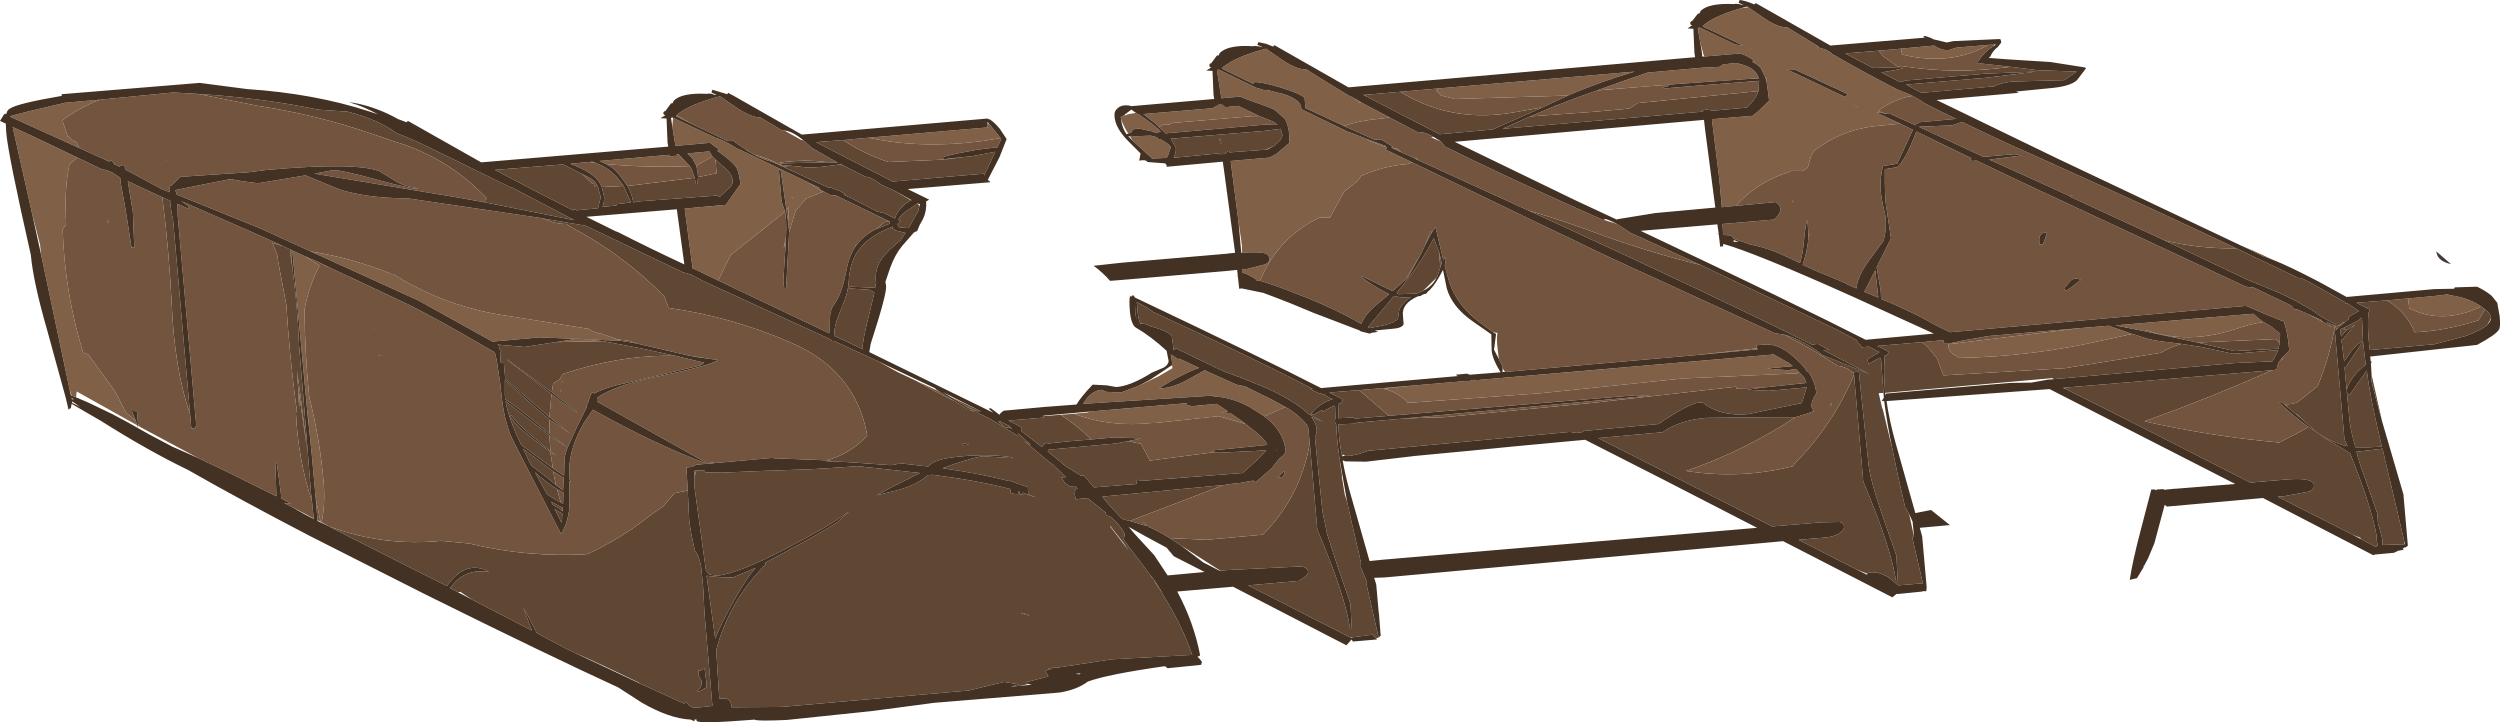 <?xml version="1.0" encoding="UTF-8" standalone="no"?>
<svg xmlns:ffdec="https://www.free-decompiler.com/flash" xmlns:xlink="http://www.w3.org/1999/xlink" ffdec:objectType="frame" height="105.45px" width="364.95px" xmlns="http://www.w3.org/2000/svg">
  <g transform="matrix(1.0, 0.0, 0.0, 1.0, 0.0, 0.0)">
    <use ffdec:characterId="707" height="105.45" transform="matrix(1.0, 0.0, 0.0, 1.0, 0.0, 0.0)" width="364.95" xlink:href="#shape0"/>
  </g>
  <defs>
    <g id="shape0" transform="matrix(1.0, 0.0, 0.0, 1.0, 0.0, 0.0)">
      <path d="M346.2 54.6 L346.2 54.7 347.15 58.9 347.75 61.55 346.9 58.45 346.15 55.55 346.2 54.6 M201.25 89.25 L201.3 89.45 201.35 90.2 201.25 89.25 M201.3 93.05 L200.9 93.2 200.35 92.65 197.35 93.05 197.0 93.0 182.2 85.45 189.6 84.8 Q191.0 84.0 190.95 83.45 190.9 82.75 189.75 82.7 L179.45 83.2 178.15 83.3 177.5 82.9 172.75 79.85 172.5 79.7 172.3 79.55 170.75 78.55 176.15 78.8 184.35 78.05 184.6 77.8 Q189.95 72.25 191.2 64.65 L192.3 77.3 Q196.35 86.8 197.1 91.85 L197.3 91.6 197.15 88.15 195.25 82.65 193.75 78.0 193.05 74.65 191.95 63.8 Q192.3 63.3 192.2 62.6 192.15 61.75 191.4 60.85 L193.2 61.6 190.95 60.4 Q189.2 58.65 184.9 56.65 L181.2 55.15 181.05 55.05 180.95 55.05 178.6 54.2 171.65 50.85 171.35 51.15 171.05 49.05 Q170.4 48.25 168.0 47.65 167.25 47.25 166.75 47.25 L166.7 47.3 166.55 47.2 166.5 47.25 Q166.15 46.7 166.05 45.2 L165.95 44.1 167.35 44.85 167.4 44.85 167.45 44.9 168.35 45.55 Q182.85 52.2 191.0 56.45 L191.6 56.8 191.2 56.8 192.65 57.45 192.85 57.45 193.3 57.65 193.4 57.55 193.5 57.75 194.55 58.3 Q193.85 58.45 193.1 58.9 191.9 59.65 191.35 60.5 L191.8 60.55 Q191.9 60.45 193.0 59.85 L193.05 60.1 194.75 59.2 194.9 59.45 194.95 61.05 194.85 61.5 195.0 61.95 195.05 61.9 Q195.15 64.25 195.55 67.0 L195.6 67.15 195.6 67.3 195.6 67.45 195.9 69.35 195.9 69.6 195.85 69.55 195.85 69.6 195.9 69.7 196.3 72.15 196.65 73.25 197.35 76.4 198.4 80.9 198.7 82.3 198.5 82.5 199.45 84.7 199.45 85.15 201.25 93.05 201.3 93.05 M327.85 36.15 L328.8 36.55 331.85 37.95 330.35 37.4 327.8 36.15 327.85 36.15 M337.05 45.9 L338.75 46.65 339.2 47.05 337.05 45.9 M340.1 47.5 L339.6 47.0 340.9 47.55 340.85 47.55 341.1 48.1 341.0 48.2 340.85 48.2 340.85 48.35 340.75 48.45 340.85 48.45 342.25 64.15 342.7 65.15 Q340.25 64.6 338.0 62.95 L336.45 61.55 335.3 60.5 335.15 60.45 333.95 59.45 333.75 59.0 Q335.1 59.05 335.8 58.4 L338.35 56.35 338.55 55.8 Q340.2 51.65 340.85 47.55 L340.35 47.6 340.1 47.5 M336.75 62.15 L339.55 64.05 343.05 66.15 Q346.15 73.8 346.95 78.25 L346.9 78.5 347.1 79.7 Q346.9 79.7 346.85 79.85 L344.65 78.7 344.55 78.5 343.5 78.1 332.5 72.5 333.35 72.45 337.15 71.75 Q337.85 71.45 337.8 70.8 337.65 69.6 333.15 70.05 L328.5 70.45 Q312.6 62.3 301.75 56.9 L301.25 56.6 326.35 54.5 331.7 54.05 Q322.9 57.95 313.9 61.2 L313.05 61.5 Q322.7 63.7 332.75 64.6 L336.85 62.45 336.75 62.15 M332.85 52.6 L333.0 52.4 333.25 52.1 333.2 52.5 332.85 52.6 M320.75 50.0 L332.2 49.5 332.8 50.0 332.6 50.9 326.2 51.25 320.75 50.0 M341.3 47.55 L338.95 46.3 337.55 45.3 336.85 44.9 335.45 44.1 335.35 44.0 335.3 44.0 332.85 42.8 328.0 40.8 316.0 35.1 Q321.05 36.35 326.45 36.25 L335.55 40.6 335.95 40.6 337.35 41.3 342.4 44.15 342.35 44.35 342.7 44.3 344.35 45.4 344.1 45.55 342.8 46.3 342.85 46.6 342.65 46.75 342.35 47.0 Q342.05 47.05 341.8 47.2 L341.6 47.5 341.3 47.55 M343.8 47.4 L342.65 48.2 342.05 47.9 344.25 46.8 344.8 46.35 344.95 49.8 Q344.45 49.9 343.25 51.25 L342.2 52.75 341.8 49.6 341.95 49.6 343.8 47.4 M341.6 48.1 L341.55 48.1 341.9 47.95 342.6 48.25 342.55 48.25 341.75 49.1 341.6 48.1 M363.15 47.35 Q362.3 48.2 359.95 49.05 L355.4 50.25 345.95 51.1 345.85 50.35 Q345.55 47.45 345.75 45.7 L345.95 45.25 345.8 45.15 345.85 44.9 345.65 45.05 345.45 44.95 345.45 44.85 345.35 44.9 344.0 44.2 348.45 43.85 Q351.3 45.55 352.5 48.5 357.0 48.3 361.8 46.75 L362.75 45.15 Q363.6 45.85 363.65 46.3 L363.65 46.35 363.5 46.75 363.25 47.15 363.15 47.35 M351.0 79.45 L347.9 79.55 347.8 79.55 347.8 78.8 347.2 76.55 347.15 76.55 347.05 75.0 345.15 69.55 Q344.4 67.55 344.0 65.95 L345.25 65.8 347.8 65.5 351.0 79.1 350.95 79.25 350.95 79.3 351.0 79.4 351.0 79.45 M344.95 49.85 L345.35 53.25 Q344.35 53.95 343.55 55.0 342.55 56.4 342.6 57.05 L342.65 57.45 342.8 57.55 343.05 57.55 345.5 54.1 Q346.05 58.25 347.25 63.25 L347.7 65.2 345.8 65.3 343.85 65.3 Q343.15 62.9 343.0 61.5 L342.25 53.6 342.45 53.55 344.95 49.85 M318.45 50.2 L321.6 50.7 326.0 51.65 332.6 51.1 331.75 52.75 326.2 53.0 299.8 55.35 299.6 55.2 275.2 57.35 Q274.9 54.25 275.15 51.85 L275.4 51.95 275.75 51.4 275.25 51.1 275.25 51.0 275.15 51.05 274.05 50.5 280.6 49.95 Q281.65 50.75 282.55 52.1 L282.7 52.15 283.7 54.8 301.45 53.75 315.45 51.5 Q316.85 50.65 318.45 50.2 M299.3 55.4 L299.25 55.4 299.2 55.35 299.3 55.4 M293.5 9.75 L297.5 10.25 303.15 10.45 301.35 11.7 293.85 11.9 Q291.95 12.1 291.15 12.6 L280.5 13.55 278.25 12.35 289.95 11.35 297.3 10.45 289.9 10.75 278.2 11.75 277.4 12.0 274.6 10.55 274.8 10.55 276.55 10.25 277.9 9.95 273.5 9.8 273.45 9.95 270.05 8.15 269.4 7.8 274.25 7.4 274.95 8.25 277.1 9.8 277.45 9.65 277.7 9.65 Q285.5 10.9 293.5 9.75 M256.7 13.3 L256.5 13.8 Q256.15 14.6 255.0 15.7 L249.65 16.2 249.65 15.9 248.6 16.1 248.55 16.15 248.55 16.3 219.35 18.8 223.35 17.0 232.9 16.3 237.85 15.85 239.05 15.05 256.7 13.3 M205.2 40.8 L207.45 37.05 205.55 40.45 205.2 40.8 M208.0 35.85 L208.85 33.75 209.0 34.0 208.0 35.85 M262.1 60.9 Q254.65 65.8 246.15 68.75 254.05 70.0 261.75 68.05 L261.95 67.7 Q267.55 62.1 270.65 54.7 L272.0 70.3 Q276.05 79.85 276.8 84.9 L277.0 84.65 276.85 81.15 274.95 75.7 Q273.0 70.15 272.75 67.65 L271.35 54.25 270.6 54.35 270.6 54.45 270.15 54.15 Q269.35 53.5 268.25 53.4 264.65 51.0 260.45 48.85 261.65 49.15 263.15 49.95 264.95 50.9 266.0 51.8 L272.9 54.6 266.15 51.1 267.1 51.05 266.3 50.7 265.4 50.2 264.5 50.3 Q251.3 43.7 225.8 31.95 L223.05 30.7 Q227.3 31.95 231.75 33.55 239.8 36.6 248.3 38.7 L268.1 48.1 270.65 49.45 271.15 49.7 271.0 49.75 271.7 50.5 271.75 50.7 272.8 50.6 274.35 51.4 273.9 51.7 272.6 52.45 272.75 53.1 274.45 52.2 274.6 52.5 274.95 57.35 274.25 57.4 274.75 59.55 274.85 59.75 275.85 63.9 276.2 65.3 277.05 69.4 278.1 74.0 278.5 74.7 278.7 75.05 279.4 78.3 279.15 78.45 280.7 85.15 277.1 85.45 275.9 84.45 Q274.5 83.45 273.1 83.55 L272.6 83.65 272.6 83.75 271.05 83.15 262.55 78.8 266.1 78.5 Q267.8 78.4 268.65 77.75 269.25 77.35 269.2 76.85 269.15 76.3 268.5 76.2 L265.9 76.25 258.7 76.85 233.3 63.95 242.7 63.1 Q245.15 61.35 249.05 61.0 L258.3 60.9 258.4 60.9 262.1 60.9 M257.15 56.6 L255.05 56.9 258.25 57.05 263.75 56.55 263.35 57.8 263.0 58.85 259.3 59.6 255.2 60.45 Q251.15 60.8 248.75 58.9 247.75 58.05 242.1 61.9 L231.3 62.9 231.15 63.05 230.15 63.2 229.15 63.05 199.75 65.8 Q198.1 66.45 196.85 66.55 L196.35 66.55 196.1 66.35 195.9 66.55 Q195.4 64.05 195.4 61.95 L197.7 61.85 198.1 61.7 204.85 61.1 209.15 60.95 210.9 60.9 232.6 58.8 253.45 56.45 253.45 56.7 257.15 56.6 M198.4 56.95 L202.75 60.7 197.8 61.1 197.55 60.95 195.35 61.05 195.45 58.8 195.7 58.95 196.05 58.35 195.55 58.05 195.55 57.95 195.45 58.0 194.05 57.3 198.4 56.95 M247.25 58.65 L247.35 58.65 247.3 58.6 247.25 58.65 M224.7 15.9 L217.9 18.9 210.15 19.6 199.6 14.15 199.2 13.85 204.4 13.4 Q212.05 18.1 221.3 16.35 L225.0 15.7 224.7 15.9 M207.75 42.45 L207.5 42.55 206.85 42.85 204.15 42.95 203.9 42.8 204.0 42.6 Q207.3 38.7 209.3 34.75 L210.1 36.85 210.25 39.05 209.9 40.15 209.8 40.4 209.7 40.55 207.75 42.45 M205.95 43.35 L205.3 43.85 Q204.4 44.65 204.25 45.3 L204.05 46.65 203.25 47.1 202.35 47.4 202.15 47.45 199.9 47.9 199.7 47.75 203.5 43.2 204.65 43.45 205.95 43.35 M185.95 21.3 L184.8 21.85 179.45 22.25 179.45 22.0 179.2 22.1 Q178.9 22.5 178.45 22.5 L177.9 22.5 177.85 22.4 177.8 22.4 171.7 23.0 171.35 22.95 171.4 22.85 Q171.7 22.3 171.65 21.55 L170.9 20.25 184.65 19.1 186.95 18.8 187.2 19.65 Q187.25 20.35 185.95 21.3 M178.3 20.85 L178.0 20.1 178.15 20.95 178.3 20.85 M166.2 47.35 Q165.85 46.7 165.75 45.75 L165.7 44.45 165.8 45.8 Q165.85 46.75 166.2 47.35 M178.65 70.8 L165.05 76.0 164.95 76.05 164.1 75.85 163.7 75.65 162.25 74.1 161.7 73.5 161.9 73.7 160.9 72.5 178.65 70.8 M177.35 66.0 L177.75 66.1 184.85 65.75 183.4 67.25 181.4 69.05 179.45 69.2 166.55 70.2 166.2 70.05 Q165.9 70.0 165.9 70.65 L159.7 71.15 158.25 69.45 157.8 69.45 155.55 68.05 152.95 65.9 153.05 65.65 162.8 64.75 164.7 64.4 166.6 64.8 167.85 67.25 168.1 67.2 177.35 66.0 M159.3 64.15 L156.25 64.4 152.95 64.75 152.85 64.65 152.45 64.75 152.45 64.85 152.1 65.25 149.05 62.9 149.2 62.45 148.7 62.15 148.7 62.05 148.6 62.1 147.2 61.4 152.45 60.95 152.3 60.75 154.85 60.55 Q157.3 62.15 159.3 64.15 M162.05 76.85 L164.75 80.35 164.0 79.25 162.05 76.75 162.05 76.85 M142.65 60.05 L142.65 60.25 Q144.4 60.95 146.65 62.45 L145.8 61.6 145.75 61.55 146.0 61.5 147.3 62.15 147.7 62.55 147.6 62.65 147.5 62.4 146.75 62.45 146.75 62.5 148.05 63.3 148.6 63.65 148.6 63.25 150.55 65.0 149.55 64.4 153.1 67.4 153.75 67.85 155.6 69.65 154.95 69.7 155.45 70.5 156.2 71.0 156.9 70.95 157.3 71.3 157.25 71.35 Q156.85 71.4 156.9 72.15 157.0 72.95 157.2 72.95 L157.35 72.85 158.75 72.7 161.5 74.9 161.35 74.85 161.5 75.2 162.25 75.5 Q163.7 76.9 164.2 77.95 L164.05 78.65 164.0 78.75 168.0 84.05 168.05 84.15 167.95 84.15 168.35 84.45 168.5 84.65 168.65 85.1 169.6 86.45 169.65 86.55 169.75 86.75 169.8 86.85 169.9 87.0 Q172.6 91.4 174.05 95.6 L162.25 96.25 154.1 97.5 154.15 97.45 153.0 97.55 153.1 97.65 153.75 97.6 Q152.7 97.8 152.65 98.05 L153.05 98.75 149.75 99.6 150.1 99.85 149.05 100.1 147.5 100.25 148.75 99.9 146.6 99.55 143.45 100.3 141.4 100.8 114.05 103.2 106.8 103.25 106.8 103.15 Q106.7 102.2 106.05 102.0 L105.0 101.95 104.55 94.9 Q106.45 87.7 111.8 82.35 L111.65 82.2 114.5 80.65 Q120.1 77.65 122.2 76.25 L124.0 74.65 122.85 75.4 Q120.75 76.95 115.1 79.9 107.8 83.75 104.6 84.05 L103.5 83.85 103.05 83.25 101.35 70.9 101.35 69.9 101.35 69.85 101.5 69.2 101.65 68.7 102.9 68.65 102.95 68.95 105.3 69.0 111.2 68.75 118.3 68.5 120.8 68.35 120.9 68.35 125.2 68.05 127.5 68.3 134.3 69.05 130.2 71.1 128.0 72.3 130.05 71.8 Q132.8 71.2 134.6 70.0 L135.5 69.35 135.85 69.35 136.1 69.3 Q143.05 70.2 147.5 71.4 L147.55 72.0 147.65 72.05 148.65 72.15 148.6 71.75 148.85 71.8 148.85 72.15 149.3 72.2 149.3 71.9 150.8 72.5 151.25 72.6 150.1 72.15 150.05 71.1 148.25 70.5 147.4 70.15 147.4 70.25 Q143.2 69.15 137.6 68.35 L139.25 67.75 Q142.45 66.7 143.45 66.6 L147.35 66.85 148.0 66.8 Q144.35 66.2 140.05 66.65 136.3 67.0 135.5 68.1 L131.1 67.6 Q131.0 67.85 129.95 67.9 L124.35 67.5 121.75 67.35 120.5 67.4 121.35 67.25 120.6 67.2 Q123.7 66.45 126.15 64.05 L126.6 63.55 Q124.9 54.0 115.3 49.95 106.8 46.25 97.6 44.95 L96.95 43.25 Q90.95 37.1 83.0 32.95 L82.75 32.7 Q80.9 32.7 79.3 31.9 L85.5 32.95 99.7 39.75 100.9 40.1 102.6 41.0 121.25 49.55 Q121.35 49.75 121.55 49.8 L121.7 49.75 128.1 52.7 128.3 52.8 131.0 54.3 133.65 55.55 Q136.45 57.15 139.35 58.55 L141.35 59.8 142.3 60.15 140.95 59.3 142.65 60.05 M140.5 22.95 L141.9 22.8 145.3 22.15 143.65 25.65 143.65 25.35 130.3 26.5 119.1 20.75 123.05 20.45 Q126.2 22.5 129.7 23.65 L137.75 23.3 138.2 23.25 140.5 22.95 M122.5 24.0 L123.1 24.15 126.35 25.8 Q127.2 25.8 128.7 27.0 L129.5 27.35 130.5 27.8 133.0 29.25 Q132.35 29.5 131.7 30.2 130.8 31.1 130.65 31.9 L129.05 31.1 128.1 30.9 124.8 29.2 124.45 29.0 123.75 28.7 123.2 28.4 123.45 28.4 122.65 27.9 121.2 27.35 121.1 27.35 120.85 27.35 114.5 24.45 114.45 24.4 114.9 24.3 114.5 24.1 117.0 24.35 Q117.95 24.55 120.0 24.35 L121.9 24.1 122.5 24.0 M133.9 29.75 L134.15 29.9 134.15 30.3 134.05 30.8 133.7 31.4 132.65 33.3 131.35 33.2 131.05 32.9 131.05 32.8 131.05 32.75 131.1 32.7 131.05 32.65 131.5 32.25 131.15 32.1 Q131.35 31.5 132.2 30.9 133.2 30.2 133.9 29.75 M125.1 35.7 L124.9 35.95 124.9 35.8 125.1 35.7 M129.9 32.35 L129.9 32.65 127.9 33.45 129.15 32.4 129.9 32.35 M130.6 33.5 L130.75 33.65 132.2 34.0 131.6 34.85 131.5 35.05 Q129.6 36.55 128.75 37.75 127.7 39.2 127.85 40.95 L127.9 41.15 127.75 42.0 124.15 41.85 123.9 42.1 126.9 42.3 127.65 42.7 126.95 45.6 Q125.85 49.95 125.95 50.75 L126.0 51.0 121.85 49.05 121.85 49.0 121.8 48.25 Q122.0 46.9 122.8 45.1 123.85 42.65 123.9 41.05 124.05 38.5 125.1 36.85 126.65 34.5 130.25 33.1 L130.4 33.2 130.15 33.3 130.6 33.5 M120.9 23.7 L118.35 23.75 114.3 23.85 114.2 23.9 114.15 23.95 113.8 23.75 Q117.5 23.2 120.9 23.7 M104.45 23.3 L105.45 24.2 Q106.85 25.3 106.95 26.25 107.0 26.85 106.65 27.25 L105.1 28.7 105.0 28.7 104.65 28.55 93.2 29.4 92.45 29.55 Q92.25 28.25 91.6 27.15 L101.4 25.95 101.6 26.85 101.8 26.85 101.9 25.85 104.6 25.3 104.45 23.3 M91.05 27.15 L92.1 29.55 90.1 29.8 89.95 30.0 87.95 30.2 88.15 29.55 88.2 28.75 87.85 27.3 91.05 27.15 M85.0 25.4 L86.5 26.85 86.7 26.85 86.75 27.3 87.3 27.3 87.7 28.8 87.5 29.6 87.3 30.4 84.2 30.7 83.75 30.55 83.65 30.7 Q77.4 27.55 72.25 24.8 L82.2 24.0 85.0 25.4 M90.65 49.75 L90.15 49.55 91.8 49.75 93.0 50.15 90.65 49.75 M100.5 51.9 L103.05 52.3 101.85 52.15 100.5 51.9 M103.4 67.7 L103.85 67.5 104.35 67.6 103.4 67.7 M98.65 51.95 Q91.8 51.75 84.4 53.9 L82.15 54.6 81.7 55.4 80.75 55.95 80.55 57.25 74.0 52.45 74.0 52.5 79.2 56.5 80.5 57.55 80.2 60.9 78.2 59.15 73.75 55.3 73.65 54.1 73.55 53.0 73.1 52.95 73.0 51.45 73.2 51.3 72.95 51.0 Q72.9 50.65 73.0 50.55 L72.7 50.35 72.7 50.3 73.15 50.35 76.55 50.65 81.1 49.95 88.05 49.8 93.55 50.85 98.65 51.95 M80.2 61.25 L80.2 63.3 78.2 61.65 Q75.35 59.3 73.75 58.3 L73.7 57.75 73.7 55.5 78.1 59.45 80.2 61.25 M48.05 76.85 Q56.0 79.8 64.4 78.95 L68.55 79.35 Q76.9 81.4 85.7 80.9 90.85 78.55 94.95 75.2 L96.85 73.9 98.45 72.0 100.4 71.6 100.6 75.8 Q100.75 77.5 101.45 80.4 102.05 81.1 102.35 82.75 L102.65 85.75 102.85 89.65 104.0 103.05 101.75 103.3 101.55 103.3 101.2 103.3 100.65 103.05 100.05 102.4 99.95 102.75 93.35 99.75 93.25 99.65 89.5 97.85 Q85.8 96.1 83.9 95.3 L82.45 94.6 78.35 92.4 77.05 89.85 76.4 88.7 77.15 90.75 77.65 92.05 68.85 87.5 67.2 86.4 66.85 86.45 65.7 85.85 66.15 85.3 Q67.55 83.6 69.75 83.4 L71.4 83.45 Q67.95 81.65 65.25 85.55 L60.15 83.0 50.95 78.35 48.05 76.85 M42.7 39.25 Q43.45 44.75 43.65 50.35 L43.65 50.5 43.65 50.75 43.6 50.6 43.75 51.6 44.4 59.35 44.4 60.0 44.45 60.0 45.4 71.95 45.55 73.2 Q43.5 67.05 43.2 60.25 L43.35 59.95 43.2 59.0 Q42.25 51.8 41.8 44.5 L40.6 38.15 40.45 37.1 39.75 35.45 41.05 35.85 41.15 35.85 42.45 36.45 42.45 37.45 42.7 39.25 M23.7 28.8 L24.85 29.3 24.85 29.5 Q25.0 31.2 25.25 31.95 L27.75 60.45 Q25.45 53.9 25.05 44.05 24.65 36.35 23.7 28.8 M80.2 63.55 L80.35 65.85 77.65 63.65 Q75.4 61.75 74.65 60.65 L74.45 60.7 Q75.15 61.95 77.25 63.65 L80.35 66.0 80.7 68.35 76.1 64.95 Q74.25 61.2 73.8 58.55 L78.15 61.95 80.2 63.55 M82.0 74.05 L82.1 74.65 81.5 74.15 80.7 73.7 80.45 73.25 82.0 74.05 M81.3 71.4 L81.55 72.25 81.85 73.35 80.55 72.6 79.85 72.15 78.1 68.95 Q79.8 70.45 81.3 71.4 M80.75 68.8 L81.15 70.8 79.45 69.4 77.55 67.95 77.2 67.25 76.35 65.5 80.75 68.8 M81.35 74.55 L82.1 75.0 82.0 76.35 80.95 74.25 81.35 74.55 M105.05 84.25 L107.0 84.3 110.3 82.9 Q109.05 84.25 107.1 87.75 105.15 91.25 104.4 93.25 L104.35 92.85 103.15 84.05 105.05 84.25 M102.0 98.7 Q103.0 99.85 101.7 100.95 101.85 101.1 102.4 100.75 L103.0 100.4 Q103.2 100.7 103.1 99.45 L102.85 97.55 102.2 97.95 101.95 97.75 102.0 98.7 M149.05 89.45 L149.05 89.5 150.15 89.85 150.15 89.7 149.05 89.45 M140.55 65.0 L141.5 64.9 140.55 64.7 140.55 65.0 M70.6 29.5 L71.05 28.95 Q65.45 23.0 57.55 20.65 L54.35 19.55 Q46.2 16.75 37.65 15.45 L28.85 13.7 Q38.65 14.35 46.4 16.0 L50.75 16.3 Q55.2 17.45 57.85 19.4 60.85 20.6 64.25 22.3 L74.55 27.35 74.6 27.3 83.85 32.15 70.6 29.5 M43.65 59.3 L43.8 59.0 43.5 56.25 44.85 65.8 43.85 57.65 43.35 54.1 43.5 56.25 43.65 59.3" fill="#5f4733" fill-rule="evenodd" stroke="none"/>
      <path d="M183.9 6.8 L184.15 6.8 184.3 6.9 184.0 6.85 183.9 6.8 M330.4 47.0 Q328.3 47.35 326.3 48.05 319.35 50.3 313.45 48.25 L313.05 48.35 308.8 47.5 328.95 45.8 Q329.6 46.45 330.4 47.0 M351.75 43.55 L355.45 43.2 357.45 42.95 357.4 43.05 358.3 43.2 Q360.7 43.65 362.2 44.75 356.55 47.45 351.7 45.0 L351.65 44.5 Q351.45 43.85 351.75 43.55 M277.55 7.1 L282.35 6.65 Q283.45 7.4 284.5 7.3 L285.6 6.95 290.3 6.55 Q284.65 9.7 277.65 7.95 L277.55 7.1 M303.65 47.9 L307.8 47.55 311.25 48.75 307.1 49.65 Q296.75 52.05 285.95 52.25 L285.7 52.0 Q284.3 51.45 284.45 50.25 L303.65 47.9 M255.2 1.05 L257.0 2.3 Q259.4 4.0 260.8 4.0 L260.85 3.95 265.5 6.8 265.1 6.8 266.05 7.1 Q267.1 7.4 267.5 7.95 L267.55 7.95 267.85 8.1 Q272.15 10.6 277.15 13.15 L278.35 13.6 279.2 14.0 278.15 14.2 Q275.9 14.85 274.15 16.2 L275.25 16.6 274.75 16.5 273.85 16.4 277.4 18.05 273.4 18.45 Q268.75 19.05 264.9 21.95 L264.4 22.7 263.9 24.45 263.15 24.95 261.4 24.95 261.35 25.05 Q256.55 26.5 253.4 30.05 L251.35 30.25 251.0 26.25 249.9 17.4 255.9 16.9 Q256.15 16.6 256.55 16.35 L258.25 14.7 258.15 13.8 257.9 12.0 257.9 11.45 257.7 11.3 257.05 9.95 Q256.5 9.35 255.75 9.0 L256.15 8.95 Q255.3 8.25 254.2 7.85 L254.1 7.8 248.8 8.25 248.6 7.75 248.6 7.6 248.45 7.15 248.2 6.15 248.1 5.65 247.9 4.45 247.9 4.1 248.1 4.0 253.3 6.5 254.45 6.65 248.55 3.85 248.85 3.55 Q250.4 2.3 254.15 1.2 L254.6 1.15 255.2 1.05 M264.0 34.55 L264.0 34.4 264.2 34.2 264.0 34.55 M269.05 14.55 L268.9 14.55 269.05 14.6 269.05 14.55 M269.65 13.85 L269.75 13.75 262.0 10.15 260.8 10.1 269.35 14.15 269.65 13.85 M270.95 15.65 L271.2 15.6 270.6 15.4 270.95 15.65 M255.5 7.1 L255.55 7.15 255.6 7.15 255.5 7.1 M256.75 11.4 L255.55 11.5 243.6 12.35 243.6 12.4 242.4 12.45 233.15 13.2 Q236.1 12.1 240.5 10.6 L248.3 9.9 251.05 9.75 251.55 9.4 253.4 9.2 Q254.65 9.45 255.4 9.85 256.4 10.4 256.75 11.4 M227.05 15.45 L227.35 15.35 227.6 15.25 227.4 15.35 227.05 15.45 M206.15 23.7 L205.45 23.95 Q202.0 24.2 198.7 25.7 L198.15 26.45 196.2 28.0 194.15 31.75 192.65 31.75 192.35 31.9 Q186.6 34.75 184.05 40.75 L183.9 41.0 183.3 40.9 183.35 40.75 182.1 40.05 181.35 39.8 181.3 39.35 182.1 39.25 184.65 38.6 Q185.35 38.35 185.3 37.75 185.25 37.15 184.55 36.95 183.55 36.75 181.3 36.9 L181.3 35.85 180.75 32.0 179.65 23.5 185.35 23.0 186.35 22.45 188.25 20.85 188.2 19.65 Q188.1 18.35 187.6 17.4 L186.1 16.05 Q185.35 15.65 183.4 15.0 182.05 14.55 181.05 14.1 L178.3 14.35 177.65 10.25 177.9 10.15 183.35 12.8 183.9 12.95 185.15 13.35 184.9 13.15 184.85 13.1 187.45 13.75 Q190.1 14.65 189.95 15.95 L190.0 15.95 196.8 19.25 197.55 19.5 199.4 20.25 200.1 20.65 202.4 21.5 202.45 21.65 202.2 21.8 206.15 23.7 M247.45 51.85 L256.5 50.85 256.6 51.0 247.45 51.85 M206.85 23.3 L206.3 23.0 206.95 23.2 206.85 23.3 M204.6 22.25 L203.4 21.7 203.95 21.7 204.6 22.25 M196.2 18.4 L190.5 15.75 190.55 15.65 190.45 14.3 Q189.85 13.65 186.7 12.7 183.6 11.8 182.95 12.05 L182.95 12.25 178.35 10.0 178.65 9.7 179.25 9.3 179.65 9.05 Q181.45 8.0 184.8 7.1 L186.75 8.45 Q189.15 10.15 190.6 10.15 L190.65 10.1 194.1 12.25 197.05 14.05 197.15 14.05 197.8 14.4 198.45 14.95 198.8 15.0 202.85 17.15 201.7 17.3 Q198.35 17.6 196.2 18.4 M262.6 54.3 L262.4 54.5 245.65 55.25 224.95 57.4 206.4 58.75 205.4 58.75 205.35 58.55 Q203.85 57.15 201.9 56.75 L206.65 56.25 214.25 55.6 214.35 55.65 215.15 55.45 216.15 55.5 216.0 55.45 258.9 51.75 258.6 51.55 261.15 53.0 261.7 53.45 257.9 53.8 261.0 54.05 262.15 53.85 262.6 54.3 M210.1 12.9 L238.65 10.45 Q233.7 11.9 229.1 13.85 L228.9 13.95 212.4 14.45 210.4 13.95 209.65 13.2 210.1 12.9 M183.75 16.9 L183.65 16.95 182.9 16.95 171.15 17.95 170.65 18.2 169.75 18.2 169.2 18.55 168.9 18.25 168.9 18.2 168.85 18.2 166.9 16.65 177.0 15.8 178.0 15.25 178.45 15.3 178.85 15.65 180.75 15.45 183.75 16.9 M184.8 21.85 L185.95 21.3 185.1 21.8 184.8 21.85 M190.05 22.6 L189.9 22.35 189.7 22.65 190.05 22.6 M164.1 16.8 L164.15 16.8 164.3 16.85 164.45 16.75 164.8 16.65 165.7 16.5 165.85 16.5 166.15 16.7 166.25 16.7 Q168.95 18.55 169.45 19.25 L168.85 19.35 168.4 19.3 168.25 19.2 166.65 18.85 Q165.3 18.6 165.15 19.35 L164.7 19.5 Q164.0 18.4 163.65 17.4 L163.6 17.1 164.1 16.8 M165.35 20.55 L164.95 19.9 165.15 19.8 Q165.2 20.2 165.4 19.9 L168.0 19.8 168.75 20.0 Q168.8 20.35 168.9 20.05 L169.0 20.1 169.1 20.4 169.45 20.35 Q170.85 21.15 170.9 21.5 L170.9 21.55 170.5 22.7 170.3 23.05 168.2 23.15 165.35 20.55 M187.65 59.4 L184.65 60.75 184.6 60.8 184.3 60.6 182.4 59.4 Q179.8 58.0 177.1 57.85 L177.1 57.75 158.1 58.95 158.65 58.15 Q159.65 57.0 160.8 56.9 L161.5 57.2 163.65 57.3 166.25 56.3 169.1 54.95 171.15 53.75 171.1 53.3 171.1 53.25 171.1 52.9 170.95 52.0 170.95 51.95 170.9 51.75 170.95 51.75 171.05 51.9 171.1 51.85 172.0 52.45 172.15 52.35 175.05 53.7 Q174.2 54.0 173.25 54.45 170.8 55.6 169.2 56.7 171.2 56.7 173.7 55.25 L175.85 54.05 180.5 56.15 181.75 56.4 185.6 58.3 187.65 59.4 M158.85 60.1 L173.3 58.85 173.15 59.1 174.0 59.3 177.6 58.95 179.25 60.05 178.2 60.2 179.6 60.3 181.35 61.5 181.85 61.9 177.9 60.75 168.65 61.75 168.15 61.75 Q162.0 62.4 156.8 60.4 L158.9 60.2 158.85 60.1 M144.15 18.0 L144.45 18.15 145.15 19.0 146.05 20.15 143.7 20.55 Q134.5 21.8 126.8 20.1 L144.15 18.6 144.15 18.0 M104.85 40.95 L103.6 40.35 101.1 39.15 99.95 30.45 105.95 29.9 107.65 27.5 108.1 26.9 Q107.85 25.05 107.5 24.45 106.85 23.5 104.7 22.0 L105.1 21.95 103.65 20.85 98.6 21.3 98.15 18.5 98.25 17.2 104.45 20.1 Q105.45 20.4 106.9 21.25 L107.7 21.75 107.8 21.75 117.95 26.6 118.0 26.65 120.15 28.0 117.65 29.0 116.15 30.75 115.2 33.85 115.15 33.35 115.05 32.4 115.15 30.25 114.8 30.65 113.95 24.75 113.7 24.75 114.1 29.45 114.6 30.85 114.1 31.3 106.65 37.25 104.85 40.95 M88.5 23.95 L87.5 23.5 97.7 22.6 97.75 22.9 98.4 22.75 98.85 22.75 98.75 22.55 99.05 22.5 100.7 24.25 Q94.35 24.5 88.5 23.95 M104.0 22.85 L101.65 24.2 101.05 23.1 100.35 22.4 103.55 22.1 104.0 22.85 M100.9 18.05 L98.65 16.95 98.8 16.85 100.9 18.05 M108.9 21.85 L109.15 21.95 109.35 22.15 108.95 21.9 108.9 21.85 M110.05 22.55 Q112.2 23.1 114.15 24.2 L114.45 24.4 112.65 23.6 Q111.5 23.35 110.05 22.55 M86.0 23.65 L86.45 23.6 86.9 23.75 86.0 23.65 M45.35 36.7 Q51.55 37.7 57.15 40.0 L57.4 40.0 Q65.0 44.85 74.35 46.15 L85.9 48.0 Q86.65 48.55 87.9 48.75 L90.15 49.55 90.65 49.75 78.8 49.25 72.1 49.85 71.95 49.9 61.05 43.85 45.35 36.7 M114.7 35.45 L114.4 36.25 114.75 34.5 114.7 35.0 114.7 35.45 M115.55 28.75 L115.8 29.05 115.9 29.05 115.9 29.0 115.55 28.7 115.55 28.75 M52.6 41.15 L51.15 40.5 51.1 40.45 52.6 41.15 M47.9 38.95 L47.9 39.0 46.15 38.1 47.9 38.95 M44.5 37.4 L46.65 38.75 Q45.05 41.85 44.45 45.2 44.5 51.6 45.15 58.0 46.7 64.1 47.25 70.45 47.5 73.65 46.95 76.25 L46.8 76.2 46.1 72.85 45.5 66.25 45.15 62.8 44.9 60.15 44.85 60.15 44.85 60.0 42.7 36.85 42.5 36.9 42.7 39.25 42.45 37.45 42.45 36.45 44.5 37.4 M43.65 50.35 L43.75 51.6 43.6 50.6 43.65 50.75 43.65 50.5 43.65 50.35 M44.4 59.35 L44.45 59.95 44.45 60.0 44.4 60.0 44.4 59.35 M11.1 58.0 L10.45 57.75 10.15 56.8 6.1 37.65 6.0 37.2 5.85 35.7 4.7 31.25 1.85 18.55 Q4.9 19.9 11.3 23.0 L10.15 23.95 Q9.45 27.2 9.6 31.25 L9.65 32.75 9.15 33.5 Q9.45 42.85 12.15 51.5 L12.9 51.75 16.8 57.15 18.4 60.25 19.8 61.4 20.05 62.1 11.2 57.15 11.1 58.0 M88.05 49.8 L81.1 49.95 84.2 49.45 88.05 49.8 M14.6 14.55 Q11.7 15.65 9.2 17.5 L9.15 17.7 9.9 19.95 Q10.25 19.9 10.4 20.4 L10.65 20.45 10.9 20.7 11.15 20.7 11.55 21.6 1.5 17.05 1.5 16.95 4.2 16.25 9.5 15.0 14.6 14.55 M20.15 61.9 L20.4 62.3 20.15 62.15 20.15 61.9" fill="#806047" fill-rule="evenodd" stroke="none"/>
      <path d="M106.7 13.8 L106.85 13.8 106.95 13.9 106.7 13.8 M327.15 35.85 L327.85 36.15 327.8 36.15 327.15 35.85 M333.25 52.1 L334.2 51.2 334.15 50.85 Q333.95 48.45 333.4 46.95 L330.55 45.8 327.9 44.65 284.65 48.5 282.5 47.45 Q280.4 46.2 277.5 44.9 275.95 44.15 274.6 43.65 L274.55 42.45 273.95 39.0 276.05 34.8 275.4 30.5 Q275.1 28.95 275.15 24.7 L276.95 24.4 Q277.9 23.6 279.0 21.05 L279.75 19.2 287.8 23.1 287.65 23.3 287.85 23.5 288.55 23.45 294.85 26.45 327.85 41.85 329.05 42.0 334.45 44.6 335.0 45.2 335.3 45.15 337.05 45.9 339.2 47.05 340.45 47.8 340.1 47.5 340.35 47.6 340.85 47.55 Q340.2 51.65 338.55 55.8 L338.35 56.35 335.8 58.4 Q335.1 59.05 333.75 59.0 L333.95 59.45 333.0 58.65 332.75 58.8 Q334.45 60.45 336.75 62.15 L336.85 62.45 332.75 64.6 Q322.7 63.7 313.05 61.5 L313.9 61.2 Q322.9 57.95 331.7 54.05 L332.35 53.95 Q332.4 53.3 332.85 52.6 L333.2 52.5 333.25 52.1 M336.45 61.55 L335.15 60.45 335.3 60.5 336.45 61.55 M330.4 47.0 L331.45 47.6 332.85 48.7 332.8 50.0 332.2 49.5 320.75 50.0 313.05 48.35 313.45 48.25 Q319.35 50.3 326.3 48.05 328.3 47.35 330.4 47.0 M316.0 35.1 L302.05 28.65 302.6 28.55 301.85 28.5 Q299.05 27.2 296.05 25.85 L290.4 23.3 295.1 22.7 294.1 22.5 289.55 22.9 280.1 18.5 284.95 18.3 286.45 17.8 Q291.0 20.05 296.1 22.3 L299.2 23.7 299.7 23.9 299.85 24.0 Q315.55 31.05 326.45 36.25 321.05 36.35 316.0 35.1 M362.75 45.15 L361.8 46.75 Q357.0 48.3 352.5 48.5 351.3 45.55 348.45 43.85 L351.75 43.55 Q351.45 43.85 351.65 44.5 L351.7 45.0 Q356.55 47.45 362.2 44.75 L362.4 44.9 362.75 45.15 M318.45 50.2 Q316.85 50.65 315.45 51.5 L301.45 53.75 283.7 54.8 282.7 52.15 282.55 52.1 Q281.65 50.75 280.6 49.95 L283.7 49.65 Q283.7 50.05 283.85 50.05 L284.25 50.2 285.45 49.95 285.8 50.05 285.75 49.85 289.7 49.15 290.3 49.05 303.65 47.9 284.45 50.25 Q284.3 51.45 285.7 52.0 L285.95 52.25 Q296.75 52.05 307.1 49.65 L311.25 48.75 311.8 48.9 Q313.9 49.65 315.3 49.8 L318.45 50.2 M293.5 9.75 Q285.5 10.9 277.7 9.65 L277.45 9.65 277.1 9.8 274.95 8.25 274.25 7.4 277.55 7.1 277.65 7.95 Q284.65 9.7 290.3 6.55 L291.15 6.5 291.0 6.75 Q289.85 7.45 289.05 8.55 L288.6 9.2 293.5 9.75 M301.6 42.45 L302.5 41.85 303.75 40.85 Q302.8 40.4 302.15 41.1 L301.3 42.15 301.6 42.45 M298.25 35.65 L298.85 33.9 Q297.55 33.95 297.7 35.3 297.75 35.95 297.85 35.7 L298.25 35.65 M279.2 14.0 Q280.25 14.55 280.75 14.95 283.05 16.2 285.6 17.35 L280.15 17.85 279.85 18.05 279.8 18.05 279.7 18.15 279.65 18.3 276.0 16.65 275.25 16.6 274.15 16.2 Q275.9 14.85 278.15 14.2 L279.2 14.0 M277.4 18.05 L279.25 18.95 276.95 23.9 274.85 24.25 274.55 26.0 274.5 27.4 Q274.6 28.95 275.15 31.1 275.55 33.0 274.95 35.15 L272.75 38.15 Q271.15 40.4 271.0 42.1 L269.75 41.55 269.4 41.35 269.3 41.3 Q267.1 40.35 265.1 39.55 L263.15 38.65 Q263.9 36.4 264.0 34.55 L264.2 34.2 264.0 34.4 263.85 32.05 Q263.6 32.55 263.35 35.05 263.15 37.3 262.75 38.4 L260.75 37.45 Q258.15 36.2 255.55 35.7 L253.05 34.85 Q253.0 34.45 252.45 34.35 L251.55 34.3 251.45 32.7 259.0 32.05 259.05 32.0 Q259.95 31.15 259.9 30.45 259.85 29.95 259.25 29.5 L253.4 30.05 Q256.55 26.5 261.35 25.05 L261.4 24.95 263.15 24.95 263.9 24.45 264.4 22.7 264.9 21.95 Q268.75 19.05 273.4 18.45 L277.4 18.05 M257.9 12.0 L257.75 11.45 257.7 11.3 257.9 11.45 257.9 12.0 M256.75 11.4 L256.75 11.45 255.55 11.5 256.75 11.4 M243.6 12.4 Q243.6 12.65 242.75 12.75 L243.1 12.9 249.05 12.4 249.15 12.45 249.15 12.4 256.8 11.8 256.7 13.3 239.05 15.05 237.85 15.85 232.9 16.3 223.35 17.0 227.05 15.45 227.4 15.35 227.6 15.25 227.35 15.35 230.05 14.3 233.15 13.2 242.4 12.45 243.6 12.4 M261.85 29.6 L261.7 29.3 261.6 29.3 261.85 29.65 261.85 29.6 M206.15 23.7 L224.6 32.6 228.05 34.25 228.5 34.45 Q235.1 37.7 241.6 40.6 L259.1 48.65 260.45 48.85 Q264.65 51.0 268.25 53.4 269.35 53.5 270.15 54.15 L270.6 54.45 270.65 54.7 Q267.55 62.1 261.95 67.7 L261.75 68.05 Q254.05 70.0 246.15 68.75 254.65 65.8 262.1 60.9 L263.9 60.35 264.75 60.0 264.45 59.4 Q264.35 58.65 265.15 57.4 265.0 55.85 264.05 54.35 L263.75 54.2 Q263.4 53.45 261.9 52.15 259.65 50.1 257.6 50.3 L256.4 50.4 256.5 50.85 247.45 51.85 219.7 54.3 219.35 53.75 219.35 53.5 218.8 52.4 218.6 50.75 Q218.45 49.4 218.6 48.6 L217.95 48.5 215.65 46.8 Q212.7 44.45 211.6 41.3 L210.95 39.0 210.9 38.8 211.05 38.0 211.0 37.55 210.9 37.6 210.7 38.0 210.5 37.15 209.55 33.15 209.0 34.0 208.85 33.75 208.0 35.85 207.95 36.0 207.75 36.4 207.45 37.05 205.2 40.8 203.3 42.5 198.8 40.3 198.65 40.35 Q199.4 41.0 201.2 42.1 L202.8 42.95 201.4 44.1 Q199.15 45.9 198.75 47.3 195.2 45.25 190.85 43.5 187.0 41.95 185.1 41.35 L184.5 41.15 183.9 41.0 184.05 40.75 Q186.6 34.75 192.35 31.9 L192.65 31.75 194.15 31.75 196.2 28.0 198.15 26.45 198.7 25.7 Q202.0 24.2 205.45 23.95 L206.15 23.7 M223.05 30.7 L206.85 23.3 206.95 23.2 206.3 23.0 204.6 22.25 203.95 21.7 203.4 21.7 203.05 21.5 203.45 21.5 203.05 21.25 201.6 20.35 200.65 20.4 196.2 18.4 Q198.35 17.6 201.7 17.3 L202.85 17.15 206.95 19.3 Q207.8 19.2 208.9 19.8 L209.3 20.0 208.9 20.05 210.35 20.65 210.95 21.4 Q219.15 25.45 228.95 29.85 L234.1 32.15 234.1 32.1 234.15 32.05 234.3 32.15 235.6 32.55 236.05 32.7 238.05 34.0 248.3 38.7 Q239.8 36.6 231.75 33.55 227.3 31.95 223.05 30.7 M197.8 14.4 L198.8 15.0 198.45 14.95 197.8 14.4 M273.75 39.45 L274.2 43.45 272.15 42.6 273.75 39.45 M267.25 58.85 L267.15 59.4 267.2 59.4 267.4 58.9 267.25 58.85 M257.15 56.6 L253.45 56.7 253.45 56.45 232.6 58.8 210.9 60.9 209.15 60.95 204.85 61.1 240.9 57.75 238.7 57.7 202.75 60.7 198.4 56.95 206.65 56.25 201.9 56.75 Q203.85 57.15 205.35 58.55 L205.4 58.75 206.4 58.75 224.95 57.4 245.65 55.25 262.4 54.5 262.6 54.3 263.4 55.15 263.7 55.9 257.15 56.6 M210.1 12.9 L209.65 13.2 210.4 13.95 212.4 14.45 228.9 13.95 224.7 15.9 225.0 15.7 221.3 16.35 Q212.05 18.1 204.4 13.4 L210.1 12.9 M199.6 14.15 L199.0 13.85 199.2 13.85 199.6 14.15 M210.25 39.05 L210.1 36.85 210.45 38.4 210.45 38.45 210.25 39.05 M169.2 18.55 L169.75 18.2 170.65 18.2 171.15 17.95 182.9 16.95 183.65 16.95 183.75 16.9 185.6 17.65 Q186.15 17.9 186.5 18.25 L184.55 18.2 170.35 19.45 170.2 19.5 169.2 18.55 M168.85 18.2 L168.9 18.2 168.9 18.25 168.85 18.2 M171.35 22.95 L171.7 23.0 171.35 23.0 171.35 22.95 M199.4 20.25 L202.25 21.3 202.4 21.5 200.1 20.65 199.4 20.25 M180.95 55.05 L181.05 55.05 181.2 55.15 180.95 55.05 M191.2 64.65 Q189.95 72.25 184.6 77.8 L184.35 78.05 176.15 78.8 170.75 78.55 Q169.15 77.55 167.65 76.9 L166.7 76.05 167.4 76.8 164.95 76.05 165.05 76.0 178.65 70.8 180.4 70.55 181.1 70.5 181.25 70.45 182.95 70.15 183.0 70.3 183.35 70.35 185.65 68.35 186.7 67.0 187.3 66.5 187.7 66.0 Q187.5 63.5 185.55 61.6 L184.6 60.8 184.65 60.75 187.65 59.4 Q189.9 60.75 190.95 62.25 L191.2 64.65 M177.35 66.0 L168.1 67.2 167.85 67.25 166.6 64.8 164.7 64.4 166.6 64.0 162.7 63.85 159.3 64.15 Q157.3 62.15 154.85 60.55 L156.8 60.4 Q162.0 62.4 168.15 61.75 L168.65 61.75 177.9 60.75 181.85 61.9 Q184.8 64.1 185.0 64.95 L177.0 65.75 177.35 66.0 M186.3 65.65 L186.35 65.85 186.3 65.85 186.3 65.65 M187.05 69.65 Q187.4 69.65 187.55 68.85 L187.35 68.85 186.55 69.7 187.05 69.65 M79.3 31.9 Q80.9 32.7 82.75 32.7 L83.0 32.95 Q90.95 37.1 96.95 43.25 L97.6 44.95 Q106.8 46.25 115.3 49.95 124.9 54.0 126.6 63.55 L126.15 64.05 Q123.7 66.45 120.6 67.2 L113.05 66.9 112.65 66.85 104.35 67.6 103.85 67.5 103.4 67.7 103.35 67.7 87.2 58.65 87.3 58.4 87.2 58.05 Q89.55 56.35 95.55 55.05 103.75 53.4 104.8 52.55 L101.85 52.15 103.05 52.3 100.5 51.9 94.7 50.55 93.0 50.15 91.8 49.75 90.15 49.55 87.9 48.75 Q86.65 48.55 85.9 48.0 L74.35 46.15 Q65.0 44.85 57.4 40.0 L57.15 40.0 Q51.55 37.7 45.35 36.7 L37.9 33.3 25.8 28.4 25.6 27.75 29.05 27.05 33.65 26.15 35.7 26.5 37.7 26.75 44.6 25.6 49.55 27.65 Q53.7 28.95 59.5 28.95 L78.45 31.75 79.3 31.9 M101.65 68.7 L101.5 69.2 101.35 69.85 101.35 69.3 101.4 68.7 101.65 68.7 M126.8 20.1 Q134.5 21.8 143.7 20.55 L146.05 20.15 146.15 20.3 145.6 21.55 145.55 21.5 142.7 21.85 Q137.65 22.75 137.65 23.0 L137.75 23.3 129.7 23.65 Q126.2 22.5 123.05 20.45 L126.8 20.1 M140.5 22.95 L138.2 23.25 138.35 23.15 140.5 22.95 M123.1 24.15 L122.5 24.0 122.75 23.95 123.1 24.15 M114.5 24.1 L114.9 24.3 114.45 24.4 114.15 24.2 Q112.2 23.1 110.05 22.55 L109.35 22.15 109.15 21.95 108.9 21.85 108.75 21.75 108.55 21.65 108.6 21.65 107.0 20.55 106.25 20.6 100.9 18.05 98.8 16.85 98.95 16.65 Q100.7 15.25 105.1 14.05 L107.05 15.4 Q109.45 17.1 110.9 17.15 L110.95 17.1 111.15 17.25 114.2 19.05 114.5 19.05 117.0 20.45 117.25 20.45 118.35 21.45 118.35 21.5 122.3 23.75 120.9 23.7 Q117.5 23.2 113.8 23.75 L114.15 23.95 114.1 24.1 114.5 24.1 M123.2 28.4 L123.75 28.7 123.15 28.4 123.2 28.4 M125.1 35.7 L124.9 35.8 124.9 35.95 124.8 36.1 Q123.9 37.45 123.45 39.95 122.9 42.9 121.7 44.55 121.05 45.45 121.15 47.3 L121.05 48.65 104.85 40.95 106.65 37.25 114.1 31.3 114.6 30.85 Q114.85 32.2 114.75 34.5 L114.4 36.25 114.7 35.45 114.35 41.0 114.5 42.2 114.75 42.15 115.2 33.85 116.15 30.75 117.65 29.0 120.15 28.0 118.0 26.65 119.7 27.45 119.4 27.5 121.35 28.55 121.95 28.5 129.9 32.35 129.15 32.4 127.9 33.45 Q126.15 34.3 125.1 35.7 M104.45 23.3 L104.6 25.3 101.9 25.85 101.85 25.2 101.65 24.2 104.0 22.85 104.45 23.3 M101.4 25.95 L91.6 27.15 90.4 25.5 Q89.6 24.5 88.5 23.95 94.35 24.5 100.7 24.25 L101.0 24.75 101.4 25.95 M86.9 23.75 Q89.0 24.55 90.25 26.1 L91.05 27.15 87.85 27.3 Q87.45 26.35 86.65 25.7 85.6 24.8 83.25 23.9 L86.0 23.65 86.9 23.75 M87.3 27.3 L86.75 27.3 86.7 26.85 86.5 26.85 85.0 25.4 86.25 26.05 Q86.95 26.5 87.3 27.3 M114.8 30.65 L115.15 30.25 115.05 32.4 114.8 30.65 M98.65 51.95 L102.8 52.95 102.2 53.35 90.15 56.2 Q87.85 56.8 86.75 57.45 L86.55 57.25 86.25 57.55 85.85 58.75 85.6 59.3 85.7 59.35 84.2 62.4 82.85 65.35 80.2 63.3 80.2 61.25 83.2 63.25 80.2 60.9 80.5 57.55 84.15 60.2 84.1 60.0 80.55 57.25 80.75 55.95 81.7 55.4 82.15 54.6 84.4 53.9 Q91.8 51.75 98.65 51.95 M52.6 41.15 L59.6 44.45 Q63.4 46.3 72.25 51.45 L72.25 51.5 72.5 52.55 73.0 55.8 73.25 58.1 Q73.75 62.25 75.15 64.8 L81.9 77.95 Q82.85 76.4 83.1 74.3 L83.15 74.3 83.1 74.25 83.15 73.2 83.1 70.2 83.25 70.3 83.25 70.1 83.15 70.0 83.1 68.4 Q83.2 65.25 85.25 61.7 L86.55 59.8 Q95.45 64.8 103.2 67.7 L101.6 67.85 101.1 68.15 100.2 68.25 100.4 71.6 98.45 72.0 96.85 73.9 94.95 75.2 Q90.85 78.55 85.7 80.9 76.9 81.4 68.55 79.35 L64.4 78.95 Q56.0 79.8 48.05 76.85 L46.95 76.25 Q47.5 73.65 47.25 70.45 46.7 64.1 45.15 58.0 44.5 51.6 44.45 45.2 45.05 41.85 46.65 38.75 L44.5 37.4 46.15 38.1 47.9 39.0 47.9 38.95 51.1 40.45 51.15 40.5 52.6 41.15 M46.35 75.95 L46.1 72.85 46.8 76.2 46.6 76.05 46.35 75.95 M45.15 62.8 L44.85 60.15 44.9 60.15 45.15 62.8 M45.55 73.2 L45.8 75.7 44.6 75.05 42.5 73.95 41.45 73.4 42.55 73.55 41.05 72.75 41.0 72.0 40.4 67.55 40.2 67.55 40.35 72.45 33.4 69.0 28.9 66.85 20.4 62.3 20.15 61.9 20.0 60.05 19.5 60.0 19.25 60.0 19.8 61.4 18.4 60.25 16.8 57.15 12.9 51.75 12.15 51.5 Q9.45 42.85 9.15 33.5 L9.65 32.75 9.6 31.25 Q9.45 27.2 10.15 23.95 L11.3 23.0 13.5 24.05 14.95 24.75 Q15.55 24.75 16.5 25.25 L17.55 25.95 17.6 26.6 18.35 30.7 19.2 36.15 19.6 36.1 19.4 31.0 18.65 26.45 23.7 28.8 Q24.65 36.35 25.05 44.05 25.45 53.9 27.75 60.45 L27.9 62.25 28.0 62.55 28.4 62.5 28.65 62.15 25.95 31.55 25.9 29.75 27.45 30.45 27.6 30.15 26.45 29.35 37.85 34.35 41.15 35.85 41.05 35.85 39.75 35.45 40.45 37.1 40.6 38.15 41.8 44.5 Q42.25 51.8 43.2 59.0 L43.35 59.95 43.2 60.25 Q43.5 67.05 45.55 73.2 M72.7 50.3 L72.7 50.35 72.6 50.25 72.7 50.3 M80.2 63.55 L82.85 65.35 Q82.4 66.5 82.4 67.2 L82.35 69.45 80.7 68.35 80.35 66.0 81.15 66.5 80.35 65.85 80.2 63.55 M81.9 57.15 L81.95 57.0 81.85 56.95 81.8 57.05 81.9 57.15 M82.05 55.7 L82.0 55.9 82.2 55.85 82.2 55.75 82.05 55.7 M82.0 74.05 L82.15 74.1 82.1 74.65 82.0 74.05 M81.85 73.35 L81.55 72.25 81.3 71.4 82.25 71.9 82.2 73.55 81.85 73.35 M80.75 68.8 L82.3 69.75 82.2 71.6 81.15 70.8 80.75 68.8 M28.85 13.7 L37.65 15.45 Q46.2 16.75 54.35 19.55 L57.55 20.65 Q65.45 23.0 71.05 28.95 L70.6 29.5 66.65 28.8 45.9 25.35 48.6 24.85 Q49.65 24.75 55.1 26.25 60.4 27.7 61.1 27.5 58.9 27.2 57.6 26.35 L55.4 25.0 Q52.0 23.65 39.0 24.8 L36.25 25.15 26.55 25.8 Q26.5 25.65 25.9 26.25 L25.0 27.1 24.8 27.15 24.8 27.4 24.7 27.45 24.8 27.6 24.8 28.05 23.7 27.65 18.3 24.75 18.15 24.1 17.55 24.15 17.5 24.35 16.5 23.9 16.8 23.9 16.15 23.4 15.95 23.6 14.65 23.0 11.55 21.6 11.15 20.7 10.9 20.7 10.65 20.45 10.4 20.4 Q10.25 19.9 9.9 19.95 L9.15 17.7 9.2 17.5 Q11.7 15.65 14.6 14.55 L25.3 13.5 28.85 13.7 M54.6 48.15 L54.6 47.9 54.55 47.75 54.6 48.15 M24.35 23.4 L24.45 23.4 24.35 23.3 24.35 23.4 M15.75 32.5 L15.85 32.5 15.65 31.95 15.75 32.5 M10.55 58.3 L10.55 58.1 10.75 58.3 10.55 58.3 M55.25 51.8 L55.25 51.85 55.65 52.0 55.35 51.8 55.25 51.8" fill="#73553f" fill-rule="evenodd" stroke="none"/>
      <path d="M340.9 47.55 L341.4 47.75 341.1 48.1 340.85 47.55 340.9 47.55 M342.35 47.0 L341.55 47.65 341.3 47.55 341.6 47.5 341.8 47.2 Q342.05 47.05 342.35 47.0 M195.9 69.6 L195.9 69.7 195.85 69.6 195.85 69.55 195.9 69.6 M142.65 60.05 L140.95 59.3 138.7 57.9 143.2 60.05 142.65 60.0 142.65 60.05 M139.35 58.55 Q136.45 57.15 133.65 55.55 135.5 56.4 137.2 57.2 L139.35 58.55 M169.6 86.45 L168.65 85.1 168.5 84.65 168.8 85.15 169.5 86.25 169.6 86.45 M43.65 59.3 L43.5 56.25 43.35 54.1 43.85 57.65 44.85 65.8 43.5 56.25 43.8 59.0 43.65 59.3" fill="#6a4f39" fill-rule="evenodd" stroke="none"/>
      <path d="M331.85 37.95 Q334.15 38.85 338.55 41.15 L342.55 43.35 355.4 42.2 358.25 42.15 358.35 41.95 361.6 41.85 Q362.95 42.5 363.75 43.2 L364.55 44.2 364.9 46.15 Q365.05 47.75 364.8 48.1 364.4 48.85 361.6 50.35 L346.0 52.05 346.1 52.85 346.3 52.7 346.1 53.05 346.2 54.6 346.15 55.55 346.9 58.45 347.75 61.55 350.85 72.15 351.5 79.65 351.15 79.95 351.1 79.85 350.75 80.1 350.9 80.25 350.1 80.4 349.45 80.7 346.7 80.95 346.45 81.05 330.35 72.7 316.35 73.95 316.0 73.7 314.9 77.8 314.5 79.3 313.6 81.45 313.0 82.6 312.95 82.55 312.9 82.85 311.95 84.4 310.9 84.65 Q311.3 81.95 312.5 77.4 L314.05 71.45 314.65 71.45 314.65 71.6 314.9 71.45 315.85 71.4 315.9 71.5 317.4 71.35 317.5 71.35 317.55 71.35 326.3 70.65 299.2 56.8 275.4 58.55 Q275.8 61.35 276.7 64.6 L279.6 74.9 281.9 74.45 284.65 76.65 280.25 77.05 280.6 78.3 281.25 85.65 281.25 85.8 281.2 86.3 280.65 86.3 280.65 86.35 277.2 86.7 276.85 86.7 276.25 87.2 260.3 79.0 202.1 84.3 200.6 84.35 200.9 85.3 201.25 89.25 201.35 90.2 201.55 92.8 201.3 93.05 201.25 93.05 199.45 85.15 199.45 84.7 198.5 82.5 198.7 82.3 198.4 80.9 197.35 76.4 196.65 73.25 195.6 67.3 195.6 67.15 195.55 67.0 Q195.15 64.25 195.05 61.9 L195.0 61.95 194.85 61.5 194.95 61.05 194.9 59.45 194.75 59.2 193.05 60.1 193.0 59.85 Q191.9 60.45 191.8 60.55 L191.35 60.5 Q191.9 59.65 193.1 58.9 193.85 58.45 194.55 58.3 L193.5 57.75 193.4 57.55 193.3 57.65 192.85 57.45 192.65 57.45 191.2 56.8 191.6 56.8 191.65 56.8 191.0 56.45 Q182.85 52.2 168.35 45.55 L167.45 44.9 167.4 44.85 167.35 44.85 165.95 44.1 166.05 45.2 Q166.15 46.7 166.5 47.25 L166.55 47.3 166.7 47.3 166.75 47.25 Q167.25 47.25 168.0 47.65 170.4 48.25 171.05 49.05 L171.35 51.15 171.65 50.85 178.6 54.2 180.95 55.05 181.2 55.15 184.9 56.65 Q189.2 58.65 190.95 60.4 L193.2 61.6 191.4 60.85 Q192.15 61.75 192.2 62.6 192.3 63.3 191.95 63.8 L193.05 74.65 193.75 78.0 195.25 82.65 197.15 88.15 197.3 91.6 197.1 91.85 Q196.35 86.8 192.3 77.3 L191.2 64.65 190.95 62.25 Q189.9 60.75 187.65 59.4 L185.6 58.3 181.75 56.4 180.5 56.15 175.85 54.05 173.7 55.25 Q171.2 56.7 169.2 56.7 170.8 55.6 173.25 54.45 174.2 54.0 175.05 53.7 L172.15 52.35 172.0 52.45 171.1 51.85 171.05 51.9 170.95 51.75 170.9 51.75 170.95 51.95 171.1 52.9 171.1 53.25 171.1 53.3 167.95 55.4 166.25 56.3 163.65 57.3 161.5 57.2 160.8 56.9 Q159.65 57.0 158.65 58.15 L158.1 58.95 177.1 57.75 177.1 57.85 Q179.8 58.0 182.4 59.4 L184.3 60.6 184.6 60.8 185.55 61.6 Q187.5 63.5 187.7 66.0 L187.3 66.5 186.7 67.0 185.65 68.35 183.35 70.35 183.0 70.3 182.95 70.15 181.25 70.45 181.1 70.5 180.4 70.55 178.65 70.8 160.9 72.5 161.9 73.7 161.7 73.5 162.25 74.1 163.7 75.65 164.1 75.85 164.95 76.05 167.4 76.8 166.7 76.05 167.65 76.9 Q169.15 77.55 170.75 78.55 L172.3 79.55 172.5 79.7 175.65 82.1 178.0 83.3 178.15 83.3 179.45 83.2 189.75 82.7 Q190.9 82.75 190.95 83.45 191.0 84.0 189.6 84.8 L182.2 85.45 197.0 93.0 197.25 93.1 197.35 93.05 200.35 92.65 200.9 93.2 201.0 93.35 197.5 93.65 197.3 93.35 196.55 94.2 180.0 85.65 171.85 86.35 Q174.3 90.9 175.2 95.7 L175.05 95.75 Q174.9 95.85 174.8 95.9 L175.05 96.1 175.45 96.6 175.35 97.05 170.45 97.55 170.05 97.25 Q161.6 98.45 158.8 99.5 157.2 100.7 154.65 101.1 L136.35 102.6 127.3 103.8 114.85 105.1 Q110.45 105.3 110.15 105.05 102.1 105.7 101.7 105.25 L101.65 105.0 101.4 105.05 101.35 105.3 100.85 105.05 Q97.7 104.9 93.65 102.55 L90.25 100.35 Q80.0 95.65 62.15 86.8 L45.35 78.3 Q35.15 73.0 27.45 68.6 21.55 65.75 14.75 61.45 L10.45 58.95 10.35 59.55 10.0 59.8 9.7 58.5 9.6 58.4 9.7 58.45 6.9 48.25 Q4.85 41.15 4.5 37.2 1.15 22.45 0.9 19.25 L0.85 18.05 0.0 17.65 0.65 16.6 0.8 16.7 0.8 16.6 0.95 16.6 Q1.0 16.1 1.45 15.85 2.55 15.1 9.0 14.0 L9.0 13.75 29.15 12.1 36.05 13.0 Q45.85 13.65 53.85 16.25 L55.2 16.7 Q52.95 15.5 51.5 15.1 L50.95 14.9 51.85 15.05 Q55.0 15.65 58.15 17.4 L59.35 17.85 59.45 17.75 59.55 17.65 70.25 23.7 97.55 21.4 97.45 20.85 97.3 17.3 96.4 17.25 97.1 16.85 96.8 16.6 96.9 16.5 96.8 16.45 97.05 16.2 97.1 16.25 97.95 15.1 98.2 15.05 98.35 14.7 Q99.55 13.5 103.3 13.7 L103.35 13.65 103.95 13.7 104.3 13.85 104.6 13.85 103.85 13.5 104.0 13.1 106.15 13.75 106.25 13.65 106.35 13.55 106.7 13.8 106.95 13.9 117.05 19.65 144.2 17.3 144.2 17.45 144.3 17.35 Q144.95 17.6 145.95 18.8 L146.95 20.3 145.9 22.95 144.2 26.25 144.6 26.6 132.5 27.6 135.65 29.15 135.2 29.4 Q135.3 30.8 134.75 31.95 L134.25 32.85 133.9 33.7 133.7 33.8 133.4 33.95 133.05 34.35 131.7 35.9 Q130.65 37.15 129.95 39.1 L129.25 41.15 129.35 41.7 Q129.45 42.6 128.2 46.7 L127.1 50.2 126.9 51.4 145.0 60.25 144.3 59.65 144.65 59.6 145.9 60.55 Q146.1 60.2 146.55 59.95 L152.55 59.4 157.15 59.05 Q157.75 58.0 159.5 56.15 L161.55 56.25 162.95 56.5 Q165.05 56.35 168.15 54.4 L169.9 53.65 Q170.55 53.25 170.6 52.7 L170.3 51.2 Q167.95 49.05 165.85 47.85 165.15 47.45 164.95 45.55 164.8 43.8 164.95 43.25 L165.3 43.3 165.0 43.15 165.3 43.25 165.2 43.2 165.45 43.1 165.7 43.45 166.35 43.75 166.55 43.85 Q184.45 52.35 192.85 56.65 L212.8 54.9 212.5 54.7 214.1 54.55 214.15 54.55 214.55 54.7 219.05 54.35 Q217.85 52.4 217.75 51.15 L217.7 48.8 214.9 46.85 Q211.95 44.75 211.2 42.1 L210.65 39.4 210.05 40.5 Q209.15 42.05 208.35 42.65 L208.25 42.85 Q207.65 42.95 207.4 43.2 L207.0 43.25 Q204.6 44.3 204.8 46.05 L204.9 47.35 Q204.65 47.9 203.25 48.0 L200.7 48.25 201.15 48.45 200.5 48.55 200.35 48.55 199.95 48.7 198.95 48.45 198.8 48.45 198.75 48.35 198.55 48.35 198.5 48.25 191.7 45.65 188.45 44.3 Q186.05 43.35 184.4 42.75 L181.25 42.1 180.9 42.15 180.7 40.35 180.4 40.2 180.7 40.3 180.6 39.4 179.15 39.55 163.95 40.85 162.05 41.0 Q160.95 39.75 159.65 38.8 L163.75 38.35 178.95 37.05 179.35 37.0 180.3 36.9 178.7 25.0 178.5 23.6 170.3 24.35 170.3 24.1 170.1 23.85 167.5 23.65 Q167.3 23.25 166.3 23.45 L166.5 22.4 164.65 20.55 Q162.8 18.65 162.7 17.0 162.6 16.25 163.15 15.8 163.8 15.2 165.05 15.45 L165.1 15.5 177.25 14.45 177.15 13.85 177.0 10.35 176.1 10.3 176.8 9.85 176.5 9.65 176.6 9.55 176.5 9.5 176.75 9.2 176.8 9.25 177.65 8.1 177.9 8.1 178.05 7.75 Q179.25 6.5 183.0 6.75 L183.05 6.7 183.65 6.75 183.9 6.8 184.0 6.85 184.3 6.9 184.15 6.8 183.55 6.55 183.7 6.15 184.85 6.4 185.85 6.8 185.95 6.7 186.05 6.6 196.85 12.75 247.45 8.35 247.35 7.7 247.2 4.2 246.35 4.15 247.0 3.7 246.7 3.5 246.8 3.4 246.7 3.35 246.95 3.05 247.0 3.1 247.85 2.0 248.1 1.95 248.25 1.6 Q249.45 0.4 253.25 0.6 L253.3 0.55 253.9 0.6 254.25 0.7 254.55 0.75 253.8 0.4 253.95 0.0 Q254.85 0.1 256.1 0.65 L256.2 0.55 256.3 0.45 267.2 6.65 280.95 5.5 280.75 5.25 Q281.2 5.2 282.3 5.75 L284.2 6.2 285.15 6.0 291.85 5.7 292.05 5.75 292.15 6.2 291.65 6.85 Q290.9 7.4 290.55 8.25 L290.3 8.45 292.9 8.65 299.3 9.05 304.4 9.85 304.5 10.0 303.2 11.7 Q302.2 12.65 299.0 12.9 L294.45 13.35 294.35 13.4 294.7 13.55 282.7 14.6 300.35 23.15 327.15 35.85 327.8 36.15 330.35 37.4 331.85 37.95 M337.05 45.9 L335.3 45.15 335.0 45.2 334.45 44.6 329.05 42.0 327.85 41.85 294.85 26.45 288.55 23.45 287.85 23.5 287.65 23.3 287.8 23.1 279.75 19.2 279.0 21.05 Q277.9 23.6 276.95 24.4 L275.15 24.7 Q275.1 28.95 275.4 30.5 L276.05 34.8 273.95 39.0 274.55 42.45 274.6 43.65 Q275.95 44.15 277.5 44.9 280.4 46.2 282.5 47.45 L284.65 48.5 327.9 44.65 330.55 45.8 333.4 46.95 Q333.95 48.45 334.15 50.85 L334.2 51.2 333.25 52.1 333.0 52.4 332.85 52.6 Q332.4 53.3 332.35 53.95 L331.7 54.05 326.35 54.5 301.25 56.6 301.15 56.6 301.75 56.9 Q312.6 62.3 328.5 70.45 L333.15 70.05 Q337.65 69.6 337.8 70.8 337.85 71.45 337.15 71.75 L333.35 72.45 332.5 72.5 343.5 78.1 344.65 78.7 346.85 79.85 Q346.9 79.7 347.1 79.7 L346.9 78.5 346.95 78.25 Q346.15 73.8 343.05 66.15 L339.55 64.05 336.75 62.15 Q334.45 60.45 332.75 58.8 L333.0 58.65 333.95 59.45 335.15 60.45 336.45 61.55 338.0 62.95 Q340.25 64.6 342.7 65.15 L342.25 64.15 340.85 48.45 340.75 48.45 340.85 48.35 340.85 48.2 341.0 48.2 341.1 48.1 341.4 47.75 340.9 47.55 339.6 47.0 340.1 47.5 340.45 47.8 339.2 47.05 338.75 46.65 337.05 45.9 M332.8 50.0 L332.85 48.7 331.45 47.6 330.4 47.0 Q329.6 46.45 328.95 45.8 L308.8 47.5 313.05 48.35 320.75 50.0 326.2 51.25 332.6 50.9 332.8 50.0 M316.0 35.1 L328.0 40.8 332.85 42.8 335.3 44.0 335.35 44.0 335.45 44.1 336.85 44.9 337.55 45.3 338.95 46.3 341.3 47.55 341.55 47.65 342.35 47.0 342.65 46.75 342.85 46.6 342.8 46.3 344.1 45.55 344.35 45.4 342.7 44.3 342.35 44.35 342.4 44.15 337.35 41.3 335.95 40.6 335.55 40.6 326.45 36.25 Q315.55 31.05 299.85 24.0 L299.7 23.9 299.2 23.7 296.1 22.3 Q291.0 20.05 286.45 17.8 L284.95 18.3 280.1 18.5 289.55 22.9 294.1 22.5 295.1 22.7 290.4 23.3 296.05 25.85 Q299.05 27.2 301.85 28.5 L302.6 28.55 302.05 28.65 316.0 35.1 M341.6 48.1 L341.75 49.1 342.55 48.25 342.6 48.25 341.9 47.95 341.55 48.1 341.6 48.1 M343.8 47.4 L341.95 49.6 341.8 49.6 342.2 52.75 343.25 51.25 Q344.45 49.9 344.95 49.8 L344.8 46.35 344.25 46.8 342.05 47.9 342.65 48.2 343.8 47.4 M348.45 43.85 L344.0 44.2 345.35 44.9 345.45 44.85 345.45 44.95 345.65 45.05 345.85 44.9 345.8 45.15 345.95 45.25 345.75 45.7 Q345.55 47.45 345.85 50.35 L345.95 51.1 355.4 50.25 359.95 49.05 Q362.3 48.2 363.15 47.35 363.65 46.85 363.65 46.35 L363.65 46.3 Q363.6 45.85 362.75 45.15 L362.4 44.9 362.2 44.75 Q360.7 43.65 358.3 43.2 L357.4 43.05 357.45 42.95 355.45 43.2 351.75 43.55 348.45 43.85 M344.95 49.85 L342.45 53.55 342.25 53.6 343.0 61.5 Q343.15 62.9 343.85 65.3 L345.8 65.3 347.7 65.2 347.25 63.25 Q346.05 58.25 345.5 54.1 L343.05 57.55 342.8 57.55 342.65 57.45 342.6 57.05 Q342.55 56.4 343.55 55.0 344.35 53.95 345.35 53.25 L344.95 49.85 M351.0 79.1 L347.8 65.5 345.25 65.8 344.0 65.95 Q344.4 67.55 345.15 69.55 L347.05 75.0 347.15 76.55 347.2 76.55 347.8 78.8 347.8 79.55 347.9 79.55 351.0 79.45 351.05 79.45 351.0 79.1 M299.8 55.35 L326.2 53.0 331.75 52.75 332.6 51.1 326.0 51.65 321.6 50.7 318.45 50.2 315.3 49.8 Q313.9 49.65 311.8 48.9 L311.25 48.75 307.8 47.55 303.65 47.9 290.3 49.05 289.7 49.15 285.75 49.85 285.8 50.05 285.45 49.95 284.25 50.2 283.85 50.05 Q283.7 50.05 283.7 49.65 L280.6 49.95 274.05 50.5 275.15 51.05 275.25 51.0 275.25 51.1 275.75 51.4 275.4 51.95 275.15 51.85 Q274.9 54.25 275.2 57.35 L275.25 57.7 275.35 57.45 293.35 55.9 296.55 55.85 298.2 55.55 299.05 55.4 299.25 55.4 299.3 55.4 299.8 55.35 M274.25 7.4 L269.4 7.8 270.05 8.15 273.45 9.95 273.5 9.8 277.9 9.95 276.55 10.25 274.8 10.55 274.6 10.55 277.4 12.0 278.2 11.75 289.9 10.75 297.3 10.45 289.95 11.35 278.25 12.35 280.5 13.55 291.15 12.6 Q291.95 12.1 293.85 11.9 L301.35 11.7 303.15 10.45 297.5 10.25 293.5 9.75 288.6 9.2 289.05 8.55 Q289.85 7.45 291.0 6.75 L291.4 6.5 291.15 6.5 290.3 6.55 285.6 6.95 284.5 7.3 Q283.45 7.4 282.35 6.65 L277.55 7.1 274.25 7.4 M298.25 35.65 L297.85 35.7 Q297.75 35.95 297.7 35.3 297.55 33.95 298.85 33.9 L298.25 35.65 M301.6 42.45 L301.3 42.15 302.15 41.1 Q302.8 40.4 303.75 40.85 L302.5 41.85 301.6 42.45 M279.2 14.0 L278.35 13.6 277.15 13.15 Q272.15 10.6 267.85 8.1 L267.55 7.95 267.5 7.95 Q267.1 7.4 266.05 7.1 L265.1 6.8 265.5 6.8 260.85 3.95 260.8 4.0 Q259.4 4.0 257.0 2.3 L255.2 1.05 255.05 0.95 254.15 1.2 Q250.4 2.3 248.85 3.55 L248.55 3.85 254.45 6.65 253.3 6.5 248.1 4.0 247.9 4.1 247.85 4.1 247.9 4.45 248.1 5.65 248.2 6.15 248.45 7.7 248.5 8.25 248.8 8.25 254.1 7.8 254.2 7.85 Q255.3 8.25 256.15 8.95 L255.75 9.0 Q256.5 9.35 257.05 9.95 L257.7 11.3 257.75 11.45 257.9 12.0 258.15 13.8 258.25 14.7 256.55 16.35 Q256.15 16.6 255.9 16.9 L249.9 17.4 251.0 26.25 251.35 30.25 253.4 30.05 259.25 29.5 Q259.85 29.95 259.9 30.45 259.95 31.15 259.05 32.0 L259.0 32.05 251.45 32.7 251.55 34.3 252.45 34.35 Q253.0 34.45 253.05 34.85 L255.55 35.7 Q258.15 36.2 260.75 37.45 L262.75 38.4 Q263.15 37.3 263.35 35.05 263.6 32.55 263.85 32.05 L264.0 34.4 264.0 34.55 Q263.9 36.4 263.15 38.65 L265.1 39.55 Q267.1 40.35 269.3 41.3 L269.4 41.35 269.75 41.55 271.0 42.1 Q271.15 40.4 272.75 38.15 L274.95 35.15 Q275.55 33.0 275.15 31.1 274.6 28.95 274.5 27.4 L274.55 26.0 274.85 24.25 276.95 23.9 279.25 18.95 277.4 18.05 273.85 16.4 274.75 16.5 275.25 16.6 276.0 16.65 279.65 18.3 279.7 18.15 279.8 18.05 279.85 18.05 280.15 17.85 285.6 17.35 Q283.05 16.2 280.75 14.95 280.25 14.55 279.2 14.0 M269.65 13.85 L269.35 14.15 260.8 10.1 262.0 10.15 269.75 13.75 269.65 13.85 M269.05 14.55 L269.05 14.6 268.9 14.55 269.05 14.55 M270.95 15.65 L270.6 15.4 271.2 15.6 270.95 15.65 M255.5 7.1 L255.6 7.15 255.55 7.15 255.5 7.1 M255.55 11.5 L256.75 11.45 256.75 11.4 Q256.4 10.4 255.4 9.85 254.65 9.45 253.4 9.2 L251.55 9.4 251.05 9.75 248.3 9.9 240.5 10.6 Q236.1 12.1 233.15 13.2 L230.05 14.3 227.35 15.35 227.05 15.45 223.35 17.0 219.35 18.8 248.55 16.3 248.55 16.15 248.6 16.1 249.65 15.9 249.65 16.2 255.0 15.7 Q256.15 14.6 256.5 13.8 L256.7 13.3 256.8 11.8 249.15 12.4 249.15 12.45 249.05 12.4 243.1 12.9 242.75 12.75 Q243.6 12.65 243.6 12.4 L243.6 12.35 255.55 11.5 M248.75 17.5 L212.35 20.7 230.1 29.3 236.0 32.05 236.1 32.0 241.65 31.1 250.4 30.3 248.9 18.85 248.75 17.5 M261.85 29.6 L261.85 29.65 261.6 29.3 261.7 29.3 261.85 29.6 M250.9 34.2 L250.55 34.1 250.9 34.15 250.7 32.75 241.85 33.5 239.5 33.7 Q262.45 44.55 272.35 49.6 L282.3 48.7 270.35 43.25 Q256.2 36.9 251.55 35.6 L251.55 35.95 251.1 36.0 251.05 35.45 250.9 34.2 M253.05 35.3 L253.8 35.3 253.1 35.05 253.05 35.3 M260.45 48.85 L259.1 48.65 241.6 40.6 Q235.1 37.7 228.5 34.45 L228.05 34.25 224.6 32.6 206.15 23.7 202.2 21.8 202.45 21.65 202.4 21.5 202.25 21.3 199.4 20.25 197.55 19.5 196.8 19.25 190.0 15.95 189.95 15.95 Q190.1 14.65 187.45 13.75 L184.85 13.1 184.9 13.15 185.15 13.35 183.9 12.95 183.35 12.8 177.9 10.15 177.65 10.25 178.3 14.35 181.05 14.1 Q182.05 14.55 183.4 15.0 185.35 15.65 186.1 16.05 L187.6 17.4 Q188.1 18.35 188.2 19.65 L188.25 20.85 186.35 22.45 185.35 23.0 179.65 23.5 180.75 32.0 180.8 32.4 181.2 36.9 181.3 36.9 Q183.55 36.75 184.55 36.95 185.25 37.15 185.3 37.75 185.35 38.35 184.65 38.6 L182.1 39.25 181.3 39.35 181.35 39.8 182.1 40.05 183.35 40.75 183.3 40.9 183.9 41.0 184.5 41.15 185.1 41.35 Q187.0 41.95 190.85 43.5 195.2 45.25 198.75 47.3 199.15 45.9 201.4 44.1 L202.8 42.95 201.2 42.1 Q199.4 41.0 198.65 40.35 L198.8 40.3 203.3 42.5 205.2 40.8 205.55 40.45 207.45 37.05 207.75 36.4 207.95 36.0 208.0 35.85 209.0 34.0 209.55 33.15 210.5 37.15 210.7 38.0 210.9 37.6 211.0 37.55 211.05 38.0 210.9 38.8 210.95 39.0 211.6 41.3 Q212.7 44.45 215.65 46.8 L217.95 48.5 218.4 48.75 218.25 49.9 218.1 51.05 218.8 52.4 219.35 53.5 219.35 53.75 219.35 54.15 219.3 54.3 219.7 54.3 247.45 51.85 256.6 51.0 256.5 50.85 256.4 50.4 257.6 50.3 Q259.65 50.1 261.9 52.15 263.4 53.45 263.75 54.2 L264.05 54.35 Q265.0 55.85 265.15 57.4 264.35 58.65 264.45 59.4 L264.75 60.0 263.9 60.35 262.1 60.9 258.4 60.9 258.3 60.9 249.05 61.0 Q245.15 61.35 242.7 63.1 L233.3 63.95 258.7 76.85 265.9 76.25 268.5 76.2 Q269.15 76.3 269.2 76.85 269.25 77.35 268.65 77.75 267.8 78.4 266.1 78.5 L262.55 78.8 271.05 83.15 272.55 83.9 272.6 83.75 272.6 83.65 273.1 83.55 Q274.5 83.45 275.9 84.45 L277.1 85.45 280.7 85.15 279.15 78.45 279.4 78.3 279.4 78.15 279.2 76.15 278.7 75.05 278.5 74.7 278.1 74.0 277.05 69.4 276.2 65.3 Q275.45 61.65 275.05 58.55 L274.7 58.55 275.0 58.05 274.95 57.35 274.6 52.5 274.45 52.2 272.75 53.1 272.6 52.45 273.9 51.7 274.35 51.4 272.8 50.6 271.75 50.7 271.7 50.5 271.0 49.75 271.15 49.7 270.65 49.45 268.1 48.1 248.3 38.7 238.05 34.0 236.05 32.7 235.95 32.65 Q234.5 31.9 234.25 32.0 L234.15 32.05 234.1 32.1 234.1 32.15 228.95 29.85 Q219.15 25.45 210.95 21.4 L210.35 20.65 209.3 20.0 208.9 19.8 Q207.8 19.2 206.95 19.3 L202.85 17.15 198.8 15.0 197.8 14.4 197.15 14.05 197.05 14.05 194.1 12.25 190.65 10.1 190.6 10.15 Q189.15 10.15 186.75 8.45 L184.8 7.1 Q181.45 8.0 179.65 9.05 L179.25 9.3 178.65 9.7 178.35 10.0 182.95 12.25 182.95 12.05 Q183.6 11.8 186.7 12.7 189.85 13.65 190.45 14.3 L190.55 15.65 190.5 15.75 196.2 18.4 200.65 20.4 201.6 20.35 203.05 21.25 203.45 21.5 203.05 21.5 203.4 21.7 204.6 22.25 206.3 23.0 206.85 23.3 223.05 30.7 225.8 31.95 Q251.3 43.7 264.5 50.3 L265.4 50.2 266.3 50.7 267.1 51.05 266.15 51.1 272.9 54.6 266.0 51.8 Q264.95 50.9 263.15 49.95 261.65 49.15 260.45 48.85 M270.65 54.7 L270.6 54.45 270.6 54.35 271.35 54.25 272.75 67.65 Q273.0 70.15 274.95 75.7 L276.85 81.15 277.0 84.65 276.8 84.9 Q276.05 79.85 272.0 70.3 L270.65 54.7 M273.75 39.45 L272.15 42.6 274.2 43.45 273.75 39.45 M267.25 58.85 L267.4 58.9 267.2 59.4 267.15 59.4 267.25 58.85 M196.35 66.55 L196.85 66.55 Q198.1 66.45 199.75 65.8 L229.15 63.05 230.15 63.2 231.15 63.05 231.3 62.9 242.1 61.9 Q247.75 58.05 248.75 58.9 251.15 60.8 255.2 60.45 L259.3 59.6 263.0 58.85 263.35 57.8 263.75 56.55 258.25 57.05 255.05 56.9 257.15 56.6 263.7 55.9 263.4 55.15 262.6 54.3 262.15 53.85 261.0 54.05 257.9 53.8 261.7 53.45 261.15 53.0 258.6 51.55 258.9 51.75 216.0 55.45 216.15 55.5 215.15 55.45 214.35 55.65 214.25 55.6 206.65 56.25 198.4 56.95 194.05 57.3 195.45 58.0 195.55 57.95 195.55 58.05 196.05 58.35 195.7 58.95 195.45 58.8 195.35 61.05 197.55 60.95 197.8 61.1 202.75 60.7 238.7 57.7 240.9 57.75 204.85 61.1 198.1 61.7 197.7 61.85 195.4 61.95 Q195.4 64.05 195.9 66.55 L195.9 66.6 196.35 66.55 M228.9 13.95 L229.1 13.85 Q233.7 11.9 238.65 10.45 L210.1 12.9 204.4 13.4 199.2 13.85 199.0 13.85 199.6 14.15 210.15 19.6 217.9 18.9 224.7 15.9 228.9 13.95 M210.1 36.85 L209.3 34.75 Q207.3 38.7 204.0 42.6 L203.9 42.8 204.15 42.95 206.85 42.85 207.5 42.55 207.75 42.45 Q209.1 41.8 209.7 40.55 L209.8 40.4 209.9 40.15 210.25 39.05 210.45 38.45 210.45 38.4 210.1 36.85 M205.95 43.35 L204.65 43.45 203.5 43.2 199.7 47.75 199.9 47.9 202.15 47.45 202.35 47.4 203.25 47.1 204.05 46.65 204.25 45.3 Q204.4 44.65 205.3 43.85 L205.95 43.35 M183.75 16.9 L180.75 15.45 178.85 15.65 178.45 15.3 178.0 15.25 177.0 15.8 166.9 16.65 168.85 18.2 168.9 18.25 169.2 18.55 170.2 19.5 170.35 19.45 184.55 18.2 186.5 18.25 Q186.15 17.9 185.6 17.65 L183.75 16.9 M184.8 21.85 L185.1 21.8 185.95 21.3 Q187.25 20.35 187.2 19.65 L186.95 18.8 184.65 19.1 170.9 20.25 171.65 21.55 Q171.7 22.3 171.4 22.85 L171.35 22.95 171.35 23.0 171.7 23.0 177.8 22.4 177.85 22.4 177.9 22.5 178.45 22.5 Q178.9 22.5 179.2 22.1 L179.45 22.0 179.45 22.25 184.8 21.85 M190.05 22.6 L189.7 22.65 189.9 22.35 190.05 22.6 M164.1 16.8 L163.6 17.1 163.65 17.4 Q163.8 18.7 164.45 19.6 L164.7 19.5 165.15 19.35 Q165.3 18.6 166.65 18.85 L168.25 19.2 168.4 19.3 168.85 19.35 169.45 19.25 Q168.95 18.55 166.25 16.7 L166.15 16.7 165.85 16.5 165.15 16.0 164.1 16.8 M165.35 20.55 L168.2 23.15 170.3 23.05 170.5 22.7 170.9 21.55 170.9 21.5 Q170.85 21.15 169.45 20.35 L169.1 20.4 169.0 20.1 168.9 20.05 Q168.8 20.35 168.75 20.0 L168.0 19.8 165.4 19.9 Q165.2 20.2 165.15 19.8 L164.95 19.9 164.7 19.9 164.8 20.0 165.35 20.55 M178.3 20.85 L178.15 20.95 178.0 20.1 178.3 20.85 M166.2 47.35 Q165.85 46.75 165.8 45.8 L165.7 44.45 165.75 45.75 Q165.85 46.7 166.2 47.35 L166.2 47.4 166.25 47.4 166.2 47.35 M164.7 64.4 L162.8 64.75 153.05 65.65 152.95 65.9 155.55 68.05 157.8 69.45 158.25 69.45 159.7 71.15 165.9 70.65 Q165.9 70.0 166.2 70.05 L166.55 70.2 179.45 69.2 181.4 69.05 183.4 67.25 184.85 65.75 177.75 66.1 177.35 66.0 177.0 65.75 185.0 64.95 Q184.8 64.1 181.85 61.9 L181.35 61.5 179.6 60.3 178.2 60.2 179.25 60.05 177.6 58.95 174.0 59.3 173.15 59.1 173.3 58.85 158.85 60.1 152.65 60.65 152.25 60.7 152.3 60.75 152.45 60.95 147.2 61.4 148.6 62.1 148.7 62.05 148.7 62.15 149.2 62.45 149.05 62.9 152.1 65.25 152.45 64.85 152.45 64.75 152.85 64.65 152.95 64.75 156.25 64.4 159.3 64.15 162.7 63.85 166.6 64.0 164.7 64.4 M186.3 65.65 L186.3 65.85 186.35 65.85 186.3 65.65 M187.05 69.65 L186.55 69.7 187.35 68.85 187.55 68.85 Q187.4 69.65 187.05 69.65 M196.0 67.2 Q196.35 69.25 197.0 71.6 L199.9 81.8 199.95 81.9 201.9 81.7 256.5 77.05 Q241.6 69.35 231.4 64.2 L221.2 65.15 215.1 65.75 206.65 66.55 199.4 67.4 196.4 67.35 196.0 67.2 M167.15 78.25 L164.75 76.9 165.65 77.95 168.5 81.05 170.45 84.0 175.85 83.5 171.35 81.2 170.3 79.95 167.15 78.25 M168.05 84.15 L168.0 84.05 164.0 78.75 164.05 78.65 164.2 77.95 Q163.7 76.9 162.25 75.5 L161.5 75.2 161.35 74.85 161.5 74.9 158.75 72.7 157.35 72.85 157.2 72.95 Q157.0 72.95 156.9 72.15 156.85 71.4 157.25 71.35 L157.3 71.3 156.9 70.95 156.2 71.0 155.45 70.5 154.95 69.7 155.6 69.65 153.75 67.85 153.1 67.4 149.55 64.4 150.55 65.0 148.6 63.25 148.6 63.65 148.05 63.3 146.75 62.5 146.75 62.45 147.5 62.4 147.6 62.65 147.7 62.55 147.3 62.15 146.0 61.5 145.75 61.55 145.8 61.6 146.65 62.45 Q144.4 60.95 142.65 60.25 L142.65 60.05 142.65 60.0 143.2 60.05 137.65 57.25 138.7 57.9 140.95 59.3 142.3 60.15 141.35 59.8 139.35 58.55 137.2 57.2 136.5 56.75 136.65 56.75 128.3 52.8 128.1 52.7 121.7 49.75 121.55 49.8 Q121.35 49.75 121.25 49.55 L102.6 41.0 100.9 40.1 99.7 39.75 85.5 32.95 79.3 31.9 78.45 31.75 59.5 28.95 Q53.7 28.95 49.55 27.65 L44.6 25.6 37.7 26.75 35.7 26.5 33.65 26.15 29.05 27.05 25.6 27.75 25.8 28.4 37.9 33.3 45.35 36.7 61.05 43.85 71.95 49.9 72.1 49.85 78.8 49.25 90.65 49.75 93.0 50.15 94.7 50.55 100.5 51.9 101.85 52.15 104.8 52.55 Q103.75 53.4 95.55 55.05 89.55 56.35 87.2 58.05 L87.3 58.4 87.2 58.65 103.35 67.7 103.4 67.7 104.35 67.6 112.65 66.85 113.05 66.9 120.6 67.2 121.35 67.25 120.5 67.4 121.75 67.35 124.35 67.5 129.95 67.9 Q131.0 67.85 131.1 67.6 L135.5 68.1 Q136.3 67.0 140.05 66.65 144.35 66.2 148.0 66.8 L147.35 66.85 143.45 66.6 Q142.45 66.7 139.25 67.75 L137.6 68.35 Q143.2 69.15 147.4 70.25 L147.4 70.15 148.25 70.5 150.05 71.1 150.1 72.15 151.25 72.6 150.8 72.5 149.3 71.9 149.3 72.2 148.85 72.15 148.85 71.8 148.6 71.75 148.65 72.15 147.65 72.05 147.55 72.0 147.5 71.4 Q143.05 70.2 136.1 69.3 L135.85 69.35 135.5 69.35 134.6 70.0 Q132.8 71.2 130.05 71.8 L128.0 72.3 130.2 71.1 134.3 69.05 127.5 68.3 125.2 68.05 120.9 68.35 120.8 68.35 118.3 68.5 111.2 68.75 105.3 69.0 102.95 68.95 102.9 68.65 101.65 68.7 101.4 68.7 101.35 69.3 101.35 69.85 101.35 69.9 101.35 70.9 103.05 83.25 103.5 83.85 104.6 84.05 Q107.8 83.75 115.1 79.9 120.75 76.95 122.85 75.4 L124.0 74.65 122.2 76.25 Q120.1 77.65 114.5 80.65 L111.65 82.2 111.8 82.35 Q106.45 87.7 104.55 94.9 L105.0 101.95 106.05 102.0 Q106.7 102.2 106.8 103.15 L106.8 103.25 114.05 103.2 141.4 100.8 143.45 100.3 146.6 99.55 148.75 99.9 147.5 100.25 149.05 100.1 150.65 99.95 150.1 99.85 149.75 99.6 153.05 98.75 152.65 98.05 Q152.7 97.8 153.75 97.6 L153.1 97.65 153.0 97.55 154.15 97.45 154.1 97.5 162.25 96.25 174.05 95.6 Q172.6 91.4 169.9 87.0 L169.8 86.85 169.75 86.75 169.65 86.55 169.6 86.45 169.5 86.25 168.8 85.15 168.5 84.65 168.35 84.45 168.05 84.15 M144.45 18.15 L144.15 17.8 144.15 18.0 144.15 18.6 126.8 20.1 123.05 20.45 119.1 20.75 130.3 26.5 143.65 25.35 143.65 25.65 145.3 22.15 141.9 22.8 140.5 22.95 138.35 23.15 138.2 23.25 137.75 23.3 137.65 23.0 Q137.65 22.75 142.7 21.85 L145.55 21.5 145.6 21.55 146.15 20.3 146.05 20.15 145.15 19.0 144.45 18.15 M123.1 24.15 L122.75 23.95 122.5 24.0 121.9 24.1 120.0 24.35 Q117.95 24.55 117.0 24.35 L114.5 24.1 114.1 24.1 114.15 23.95 114.2 23.9 114.3 23.85 118.35 23.75 120.9 23.7 122.3 23.75 118.35 21.5 118.35 21.45 117.25 20.45 Q115.65 19.15 114.5 19.05 L114.2 19.05 111.15 17.25 110.95 17.1 110.9 17.15 Q109.45 17.1 107.05 15.4 L105.1 14.05 Q100.7 15.25 98.95 16.65 L98.8 16.85 98.65 16.95 100.9 18.05 106.25 20.6 107.0 20.55 108.6 21.65 108.55 21.65 108.75 21.75 108.9 21.85 108.95 21.9 109.35 22.15 110.05 22.55 Q111.5 23.35 112.65 23.6 L114.45 24.4 114.5 24.45 120.85 27.35 121.1 27.35 121.2 27.35 122.65 27.9 123.45 28.4 123.2 28.4 123.15 28.4 123.75 28.7 124.45 29.0 124.8 29.2 128.1 30.9 129.05 31.1 130.65 31.9 Q130.8 31.1 131.7 30.2 132.35 29.5 133.0 29.25 L133.05 29.2 130.5 27.8 129.5 27.35 128.7 27.0 Q127.2 25.8 126.35 25.8 L123.1 24.15 M133.9 29.75 Q133.2 30.2 132.2 30.9 131.35 31.5 131.15 32.1 L131.5 32.25 131.05 32.65 131.1 32.7 131.05 32.75 131.05 32.8 131.05 32.9 131.35 33.2 132.65 33.3 133.7 31.4 134.05 30.8 134.15 30.3 134.3 29.8 133.95 29.7 133.9 29.75 M124.9 35.95 L125.1 35.7 Q126.15 34.3 127.9 33.45 L129.9 32.65 129.9 32.35 121.95 28.5 121.35 28.55 119.4 27.5 119.7 27.45 118.0 26.65 117.95 26.6 107.8 21.75 107.7 21.75 106.9 21.25 Q105.45 20.4 104.45 20.1 L98.25 17.2 98.2 17.15 97.95 17.2 98.15 18.5 98.6 21.3 103.65 20.85 105.1 21.95 104.7 22.0 Q106.85 23.5 107.5 24.45 107.85 25.05 108.1 26.9 L107.65 27.5 105.95 29.9 99.95 30.45 101.1 39.15 103.6 40.35 104.85 40.95 121.05 48.65 121.15 47.3 Q121.05 45.45 121.7 44.55 122.9 42.9 123.45 39.95 123.9 37.45 124.8 36.1 L124.9 35.95 M130.6 33.5 L130.15 33.3 130.4 33.2 130.25 33.1 Q126.65 34.5 125.1 36.85 124.05 38.5 123.9 41.05 123.85 42.65 122.8 45.1 122.0 46.9 121.8 48.25 L121.85 49.0 121.85 49.05 126.0 51.0 125.95 50.75 Q125.85 49.95 126.95 45.6 L127.65 42.7 126.9 42.3 123.9 42.1 124.15 41.85 127.75 42.0 127.9 41.15 127.85 40.95 Q127.7 39.2 128.75 37.75 129.6 36.55 131.5 35.05 L131.6 34.85 132.2 34.0 130.75 33.65 130.6 33.5 M91.6 27.15 Q92.25 28.25 92.45 29.55 L93.2 29.4 104.65 28.55 105.0 28.7 105.1 28.7 106.65 27.25 Q107.0 26.85 106.95 26.25 106.85 25.3 105.45 24.2 L104.45 23.3 104.0 22.85 103.55 22.1 100.35 22.4 101.05 23.1 101.65 24.2 101.85 25.2 101.9 25.85 101.8 26.85 101.6 26.85 101.4 25.95 101.0 24.75 100.7 24.25 99.05 22.5 98.75 22.55 98.85 22.75 98.4 22.75 97.75 22.9 97.7 22.6 87.5 23.5 88.5 23.95 Q89.6 24.5 90.4 25.5 L91.6 27.15 M86.9 23.75 L86.45 23.6 86.0 23.65 83.25 23.9 Q85.6 24.8 86.65 25.7 87.45 26.35 87.85 27.3 L88.2 28.75 88.15 29.55 87.95 30.2 89.95 30.0 90.1 29.8 92.1 29.55 91.05 27.15 90.25 26.1 Q89.0 24.55 86.9 23.75 M98.8 30.55 L85.6 31.65 89.85 33.75 90.25 33.9 90.35 33.95 Q94.85 36.25 99.9 38.6 L99.0 32.0 98.8 30.55 M87.3 27.3 Q86.95 26.5 86.25 26.05 L85.0 25.4 82.2 24.0 72.25 24.8 Q77.4 27.55 83.65 30.7 L83.75 30.55 84.2 30.7 87.3 30.4 87.5 29.6 87.7 28.8 87.3 27.3 M115.2 33.85 L114.75 42.15 114.5 42.2 114.35 41.0 114.7 35.45 114.7 35.0 114.75 34.5 Q114.85 32.2 114.6 30.85 L114.1 29.45 113.7 24.75 113.95 24.75 114.8 30.65 115.05 32.4 115.15 33.35 115.2 33.85 M115.55 28.75 L115.55 28.7 115.9 29.0 115.9 29.05 115.8 29.05 115.55 28.75 M80.2 63.3 L82.85 65.35 84.2 62.4 85.7 59.35 85.6 59.3 85.85 58.75 86.25 57.55 86.55 57.25 86.75 57.45 Q87.85 56.8 90.15 56.2 L102.2 53.35 102.8 52.95 98.65 51.95 93.55 50.85 88.05 49.8 84.2 49.45 81.1 49.95 76.55 50.65 73.15 50.35 72.7 50.3 72.6 50.25 72.7 50.35 73.0 50.55 Q72.9 50.65 72.95 51.0 L73.2 51.3 73.0 51.45 73.1 52.95 73.55 53.0 73.65 54.1 73.75 55.3 78.2 59.15 80.2 60.9 83.2 63.25 80.2 61.25 78.1 59.45 73.7 55.5 73.7 57.75 73.75 58.3 Q75.35 59.3 78.2 61.65 L80.2 63.3 M80.55 57.25 L84.1 60.0 84.15 60.2 80.5 57.55 79.2 56.5 74.0 52.5 74.0 52.45 80.55 57.25 M100.4 71.6 L100.2 68.25 101.1 68.15 101.6 67.85 103.2 67.7 Q95.45 64.8 86.55 59.8 L85.25 61.7 Q83.2 65.25 83.1 68.4 L83.15 70.0 83.25 70.1 83.25 70.3 83.1 70.2 83.15 73.2 83.1 74.25 83.15 74.3 83.1 74.3 Q82.85 76.4 81.9 77.95 L75.15 64.8 Q73.75 62.25 73.25 58.1 L73.0 55.8 72.5 52.55 72.25 51.5 72.25 51.45 Q63.4 46.3 59.6 44.45 L52.6 41.15 51.1 40.45 47.9 38.95 46.15 38.1 44.5 37.4 42.45 36.45 41.15 35.85 37.85 34.35 26.45 29.35 27.6 30.15 27.45 30.45 25.9 29.75 25.95 31.55 28.65 62.15 28.4 62.5 28.0 62.55 27.9 62.25 27.75 60.45 25.25 31.95 Q25.0 31.2 24.85 29.5 L24.85 29.3 23.7 28.8 18.65 26.45 19.4 31.0 19.6 36.1 19.2 36.15 18.35 30.7 17.6 26.6 17.55 25.95 16.5 25.25 Q15.55 24.75 14.95 24.75 L13.5 24.05 11.3 23.0 Q4.9 19.9 1.85 18.55 L4.7 31.25 6.0 37.2 6.1 37.65 10.15 56.8 10.35 57.7 10.45 57.75 11.1 58.0 12.85 58.75 16.4 60.45 Q18.35 61.45 21.75 63.4 L25.15 65.2 28.9 66.85 33.4 69.0 40.35 72.45 40.2 67.55 40.4 67.55 41.0 72.0 41.05 72.75 42.55 73.55 41.45 73.4 42.5 73.95 44.6 75.15 45.8 75.75 45.8 75.7 45.55 73.2 45.4 71.95 44.45 60.0 44.45 59.95 44.4 59.35 43.75 51.6 43.65 50.35 Q43.45 44.75 42.7 39.25 L42.5 36.9 42.7 36.85 44.85 60.0 44.85 60.15 45.15 62.8 45.5 66.25 46.1 72.85 46.35 75.95 46.35 76.05 47.85 76.75 48.05 76.85 50.95 78.35 60.15 83.0 65.25 85.55 Q67.95 81.65 71.4 83.45 L69.75 83.4 Q67.55 83.6 66.15 85.3 L65.7 85.85 66.85 86.45 68.85 87.5 77.65 92.05 77.15 90.75 76.4 88.7 77.05 89.85 78.35 92.4 82.45 94.6 83.9 95.3 93.35 99.75 99.95 102.75 100.05 102.4 100.65 103.05 101.2 103.3 101.55 103.3 101.75 103.3 104.0 103.05 102.85 89.65 102.65 85.75 102.35 82.75 Q102.05 81.1 101.45 80.4 100.75 77.5 100.6 75.8 L100.4 71.6 M82.05 55.7 L82.2 55.75 82.2 55.85 82.0 55.9 82.05 55.7 M81.9 57.15 L81.8 57.05 81.85 56.95 81.95 57.0 81.9 57.15 M80.7 68.35 L82.35 69.45 82.4 67.2 Q82.4 66.5 82.85 65.35 L80.2 63.55 78.15 61.95 73.8 58.55 Q74.25 61.2 76.1 64.95 L80.7 68.35 M80.35 65.85 L81.15 66.5 80.35 66.0 77.25 63.65 Q75.15 61.95 74.45 60.7 L74.65 60.65 Q75.4 61.75 77.65 63.65 L80.35 65.85 M82.1 74.65 L82.15 74.1 82.0 74.05 80.45 73.25 80.7 73.7 81.5 74.15 82.1 74.65 M81.85 73.35 L82.2 73.55 82.25 71.9 81.3 71.4 Q79.8 70.45 78.1 68.95 L79.85 72.15 80.55 72.6 81.85 73.35 M81.15 70.8 L82.2 71.6 82.3 69.75 80.75 68.8 76.35 65.5 77.2 67.25 77.55 67.95 79.45 69.4 81.15 70.8 M81.35 74.55 L80.95 74.25 82.0 76.35 82.1 75.0 81.35 74.55 M105.05 84.25 L103.15 84.05 104.35 92.85 104.4 93.25 Q105.15 91.25 107.1 87.75 109.05 84.25 110.3 82.9 L107.0 84.3 105.05 84.25 M102.0 98.7 L101.95 97.75 102.2 97.95 102.85 97.55 103.1 99.45 Q103.2 100.7 103.0 100.4 L102.4 100.75 Q101.85 101.1 101.7 100.95 103.0 99.85 102.0 98.7 M140.55 65.0 L140.55 64.7 141.5 64.9 140.55 65.0 M149.05 89.45 L150.15 89.7 150.15 89.85 149.05 89.5 149.05 89.45 M157.8 98.3 L157.0 98.35 157.55 98.45 Q157.65 98.35 157.8 98.3 M70.6 29.5 L83.85 32.15 74.6 27.3 74.55 27.35 64.25 22.3 Q60.85 20.6 57.85 19.4 55.2 17.45 50.75 16.3 L46.4 16.0 Q38.65 14.35 28.85 13.7 L25.3 13.5 14.6 14.55 9.5 15.0 4.2 16.25 1.5 16.95 1.5 17.05 11.55 21.6 14.65 23.0 15.95 23.6 16.15 23.4 16.8 23.9 16.5 23.9 17.5 24.35 17.55 24.15 18.15 24.1 18.3 24.75 23.7 27.65 24.8 28.05 24.8 27.6 24.7 27.45 24.8 27.4 24.8 27.15 25.0 27.1 25.9 26.25 Q26.5 25.65 26.55 25.8 L36.25 25.15 39.0 24.8 Q52.0 23.65 55.4 25.0 L57.6 26.35 Q58.9 27.2 61.1 27.5 60.4 27.7 55.1 26.25 49.65 24.75 48.6 24.85 L45.9 25.35 66.65 28.8 70.6 29.5 M24.35 23.4 L24.35 23.3 24.45 23.4 24.35 23.4 M54.6 48.15 L54.55 47.75 54.6 47.9 54.6 48.15 M19.8 61.4 L19.25 60.0 19.5 60.0 20.0 60.05 20.15 61.9 20.15 62.15 20.15 62.45 20.05 62.1 19.8 61.4 M15.75 32.5 L15.65 31.95 15.85 32.5 15.75 32.5 M10.55 58.1 L10.45 58.05 10.5 58.3 10.55 58.3 10.75 58.3 10.55 58.1 M11.7 59.4 L10.55 58.6 10.5 58.8 11.7 59.4 M55.25 51.8 L55.35 51.8 55.65 52.0 55.25 51.85 55.25 51.8" fill="#433224" fill-rule="evenodd" stroke="none"/>
      <path d="M357.4 38.45 Q355.8 38.0 355.65 36.7 L357.8 38.55 357.4 38.45" fill="#433938" fill-rule="evenodd" stroke="none"/>
    </g>
  </defs>
</svg>
